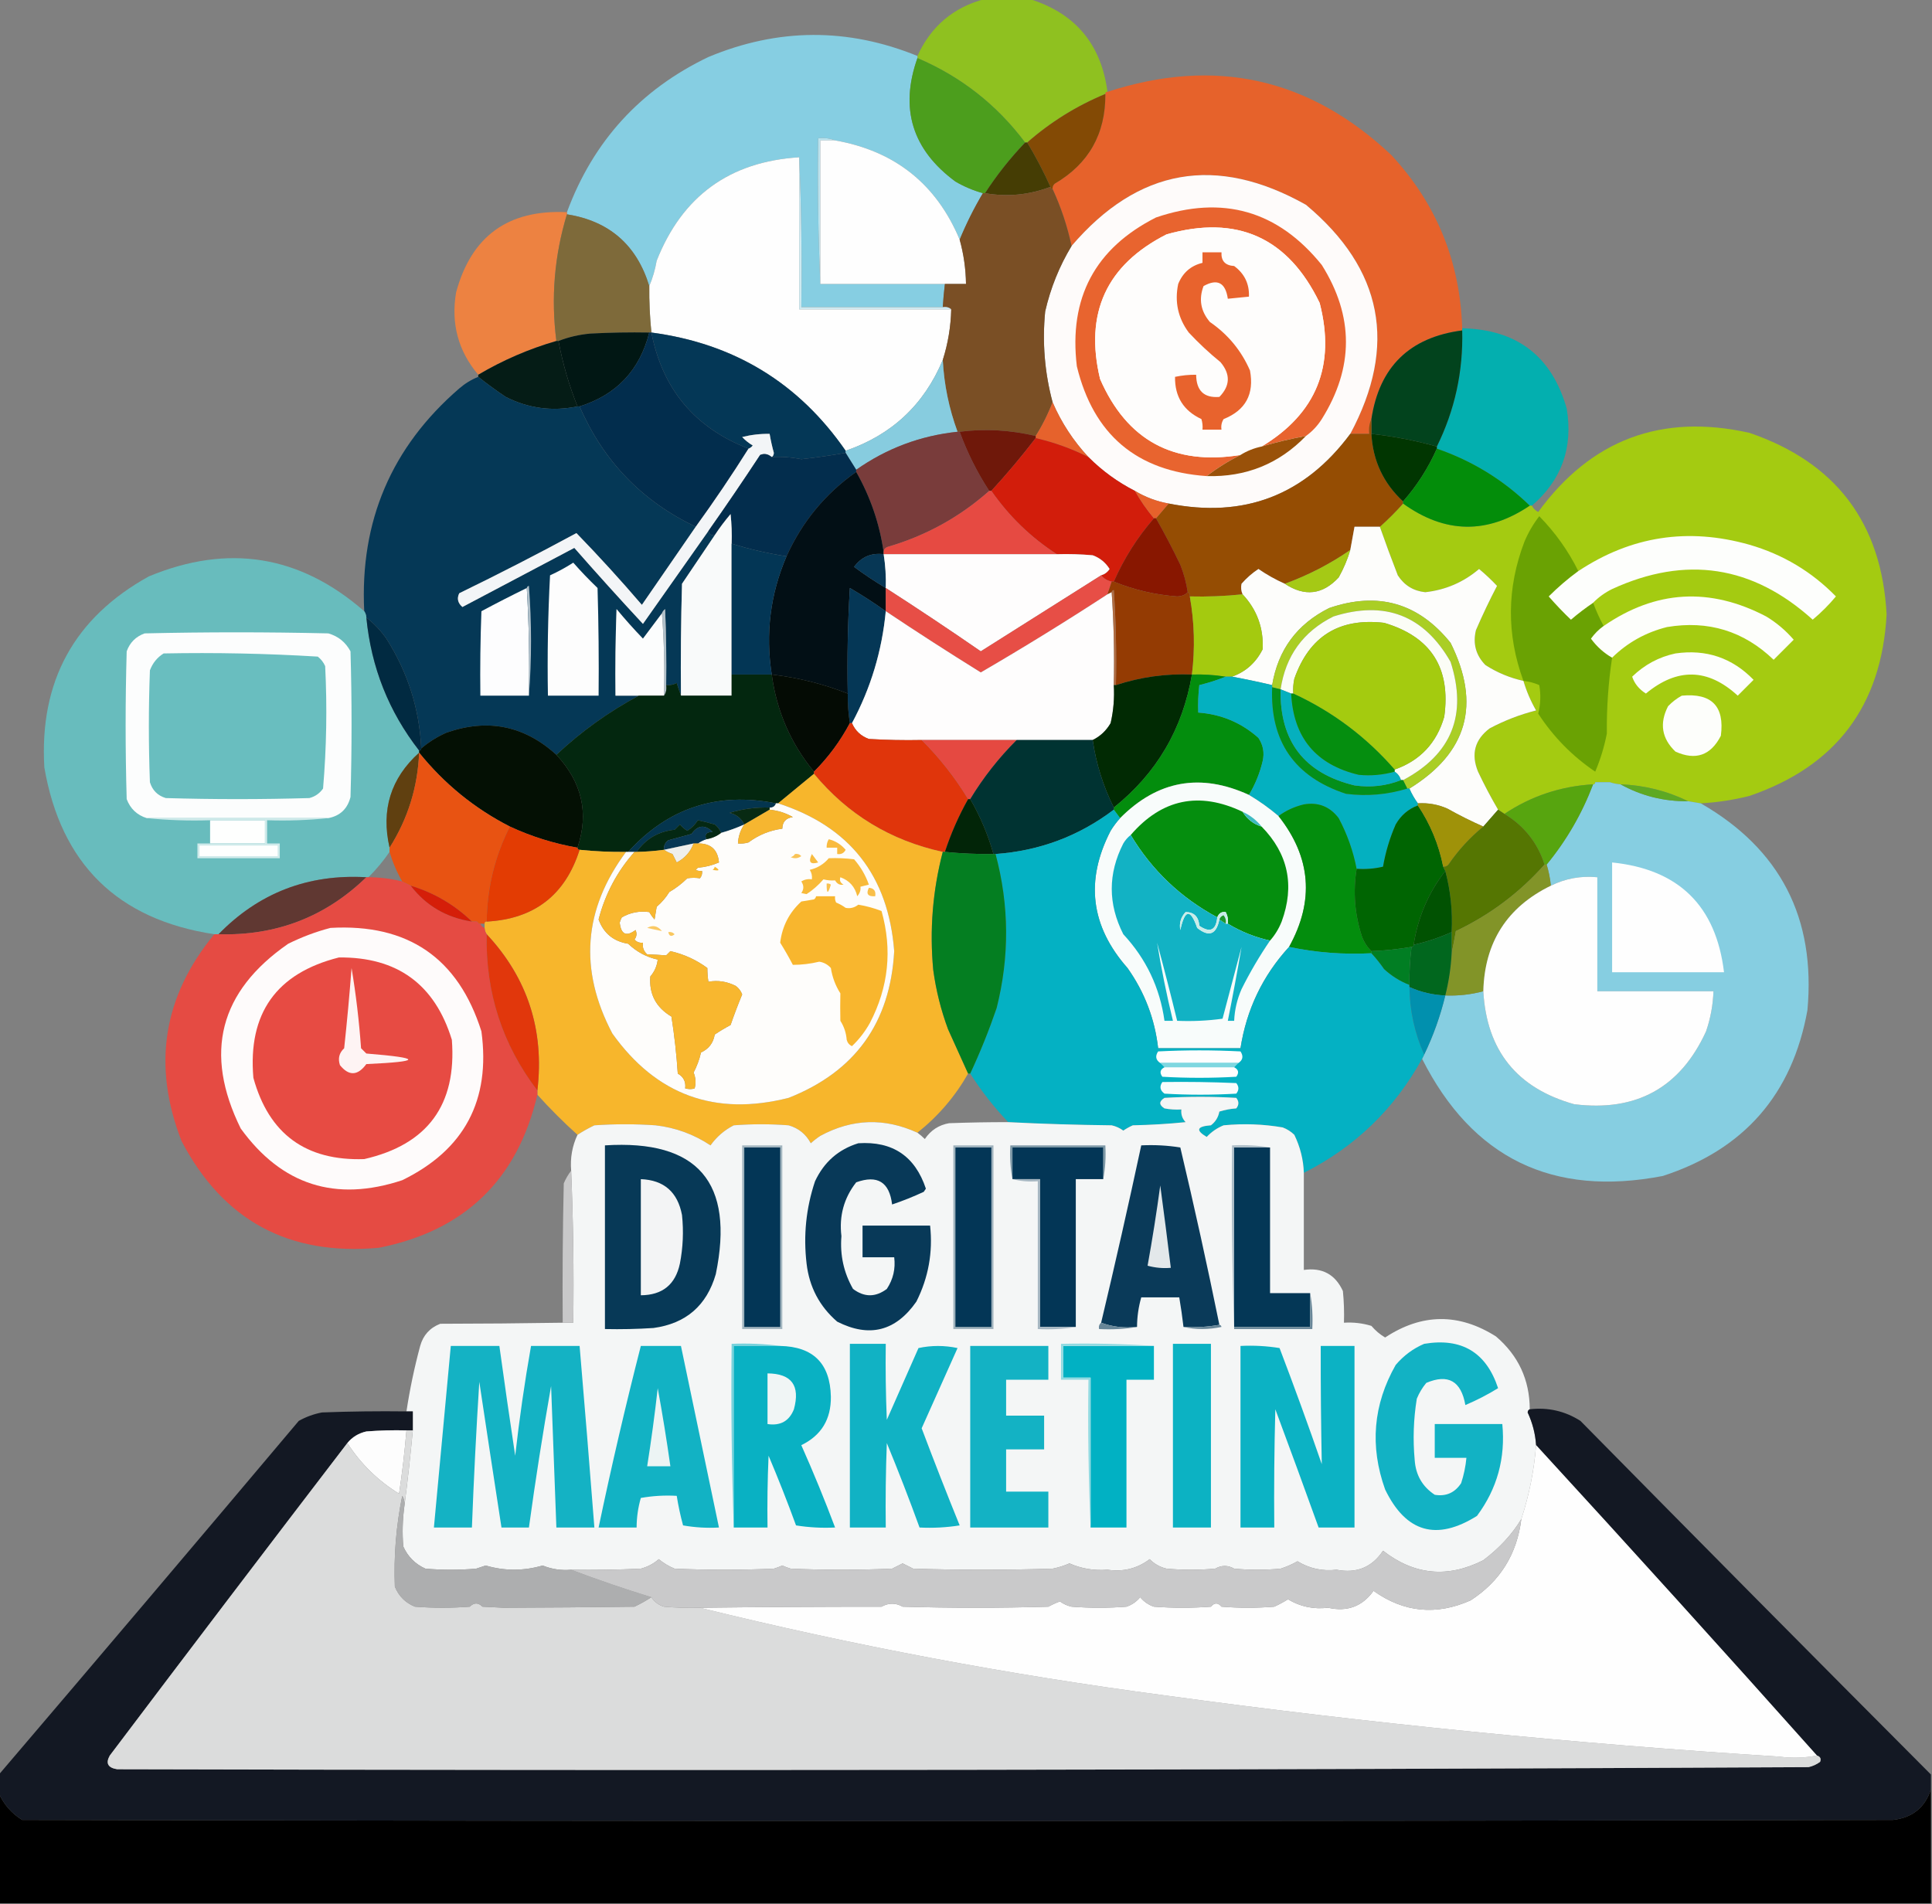 <?xml version="1.0" encoding="UTF-8"?>
<!DOCTYPE svg PUBLIC "-//W3C//DTD SVG 1.1//EN" "http://www.w3.org/Graphics/SVG/1.1/DTD/svg11.dtd">
<svg xmlns="http://www.w3.org/2000/svg" version="1.1" width="915px" height="902px" style="shape-rendering:geometricPrecision; text-rendering:geometricPrecision; image-rendering:optimizeQuality; fill-rule:evenodd; clip-rule:evenodd" xmlns:xlink="http://www.w3.org/1999/xlink">
<rect width="100%" height="100%" fill="#808080" stroke="none"/>
<g><path style="opacity:0.98" fill="#8fc21e" d="M 466.5,-0.5 C 473.5,-0.5 480.5,-0.5 487.5,-0.5C 509.201,6.207 521.534,20.874 524.5,43.5C 523.833,43.5 523.5,43.833 523.5,44.5C 509.86,50.155 497.527,57.822 486.5,67.5C 486.167,67.5 485.833,67.5 485.5,67.5C 472.112,49.63 455.112,36.297 434.5,27.5C 434.5,27.167 434.5,26.833 434.5,26.5C 440.92,12.409 451.587,3.409 466.5,-0.5 Z"/></g>
<g><path style="opacity:0.988" fill="#86cee2" d="M 434.5,26.5 C 434.5,26.833 434.5,27.167 434.5,27.5C 426.019,51.401 432.019,70.901 452.5,86C 456.624,88.397 460.957,90.231 465.5,91.5C 461.308,98.55 457.642,105.883 454.5,113.5C 443.478,87.16 423.811,71.493 395.5,66.5C 393.052,65.527 390.385,65.194 387.5,65.5C 387.169,88.673 387.502,111.673 388.5,134.5C 408.167,134.5 427.833,134.5 447.5,134.5C 447.058,138.154 446.724,141.821 446.5,145.5C 424.167,145.5 401.833,145.5 379.5,145.5C 379.831,121.661 379.498,97.994 378.5,74.5C 345.601,76.531 323.101,92.864 311,123.5C 310.261,127.75 309.094,131.75 307.5,135.5C 301.57,116.038 288.57,104.705 268.5,101.5C 268.5,101.167 268.5,100.833 268.5,100.5C 280.901,66.933 303.235,42.433 335.5,27C 368.484,13.235 401.484,13.069 434.5,26.5 Z"/></g>
<g><path style="opacity:1" fill="#4c9e1d" d="M 434.5,27.5 C 455.112,36.297 472.112,49.63 485.5,67.5C 478.381,74.944 472.048,82.944 466.5,91.5C 466.167,91.5 465.833,91.5 465.5,91.5C 460.957,90.231 456.624,88.397 452.5,86C 432.019,70.901 426.019,51.401 434.5,27.5 Z"/></g>
<g><path style="opacity:0.986" fill="#e7612a" d="M 692.5,155.5 C 692.5,155.833 692.5,156.167 692.5,156.5C 667.586,159.748 653.252,173.748 649.5,198.5C 648.532,200.607 648.198,202.941 648.5,205.5C 645.5,205.5 642.5,205.5 639.5,205.5C 661.935,163.603 654.935,127.437 618.5,97C 576.026,73.133 539.026,79.633 507.5,116.5C 505.495,107.153 502.495,98.153 498.5,89.5C 498.414,88.504 498.748,87.671 499.5,87C 515.638,77.568 523.638,63.402 523.5,44.5C 523.5,43.833 523.833,43.5 524.5,43.5C 575.391,26.909 620.225,36.909 659,73.5C 680.362,96.571 691.529,123.905 692.5,155.5 Z"/></g>
<g><path style="opacity:1" fill="#834a05" d="M 523.5,44.5 C 523.638,63.402 515.638,77.568 499.5,87C 498.748,87.671 498.414,88.504 498.5,89.5C 497.833,89.5 497.5,89.167 497.5,88.5C 494.236,81.251 490.57,74.251 486.5,67.5C 497.527,57.822 509.86,50.155 523.5,44.5 Z"/></g>
<g><path style="opacity:1" fill="#bbe4ef" d="M 395.5,66.5 C 393.167,66.5 390.833,66.5 388.5,66.5C 388.5,89.167 388.5,111.833 388.5,134.5C 387.502,111.673 387.169,88.673 387.5,65.5C 390.385,65.194 393.052,65.527 395.5,66.5 Z"/></g>
<g><path style="opacity:1" fill="#fefefe" d="M 395.5,66.5 C 423.811,71.493 443.478,87.16 454.5,113.5C 456.404,120.358 457.404,127.358 457.5,134.5C 454.167,134.5 450.833,134.5 447.5,134.5C 427.833,134.5 408.167,134.5 388.5,134.5C 388.5,111.833 388.5,89.167 388.5,66.5C 390.833,66.5 393.167,66.5 395.5,66.5 Z"/></g>
<g><path style="opacity:1" fill="#453d04" d="M 485.5,67.5 C 485.833,67.5 486.167,67.5 486.5,67.5C 490.57,74.251 494.236,81.251 497.5,88.5C 487.403,92.347 477.07,93.347 466.5,91.5C 472.048,82.944 478.381,74.944 485.5,67.5 Z"/></g>
<g><path style="opacity:1" fill="#fefefe" d="M 378.5,74.5 C 378.5,98.5 378.5,122.5 378.5,146.5C 402.5,146.5 426.5,146.5 450.5,146.5C 450.308,154.712 448.974,162.712 446.5,170.5C 437.622,191.711 422.288,206.044 400.5,213.5C 378.281,181.341 347.614,162.675 308.5,157.5C 307.752,150.191 307.418,142.858 307.5,135.5C 309.094,131.75 310.261,127.75 311,123.5C 323.101,92.864 345.601,76.531 378.5,74.5 Z"/></g>
<g><path style="opacity:1" fill="#fefbfa" d="M 639.5,205.5 C 617.89,234.596 589.223,245.596 553.5,238.5C 547.786,237.485 542.453,235.485 537.5,232.5C 529.345,228.352 522.012,223.019 515.5,216.5C 508.327,208.822 502.661,200.155 498.5,190.5C 494.736,176.425 493.569,162.092 495,147.5C 497.541,136.431 501.708,126.097 507.5,116.5C 539.026,79.633 576.026,73.133 618.5,97C 654.935,127.437 661.935,163.603 639.5,205.5 Z"/></g>
<g><path style="opacity:1" fill="#7a4f25" d="M 497.5,88.5 C 497.5,89.167 497.833,89.5 498.5,89.5C 502.495,98.153 505.495,107.153 507.5,116.5C 501.708,126.097 497.541,136.431 495,147.5C 493.569,162.092 494.736,176.425 498.5,190.5C 496.358,196.117 493.692,201.45 490.5,206.5C 478.469,203.642 466.469,202.976 454.5,204.5C 454.167,204.5 453.833,204.5 453.5,204.5C 449.45,193.536 447.117,182.203 446.5,170.5C 448.974,162.712 450.308,154.712 450.5,146.5C 449.432,145.566 448.099,145.232 446.5,145.5C 446.724,141.821 447.058,138.154 447.5,134.5C 450.833,134.5 454.167,134.5 457.5,134.5C 457.404,127.358 456.404,120.358 454.5,113.5C 457.642,105.883 461.308,98.55 465.5,91.5C 465.833,91.5 466.167,91.5 466.5,91.5C 477.07,93.347 487.403,92.347 497.5,88.5 Z"/></g>
<g><path style="opacity:1" fill="#e8642f" d="M 618.5,206.5 C 611.397,207.787 604.397,209.454 597.5,211.5C 623.48,195.846 632.647,173.179 625,143.5C 610.007,112.423 585.84,101.59 552.5,111C 524.031,125.445 513.531,148.278 521,179.5C 533.704,208.607 555.871,220.607 587.5,215.5C 581.83,218.333 576.497,221.666 571.5,225.5C 538.369,223.209 517.869,205.876 510,173.5C 506.103,141.12 518.603,117.62 547.5,103C 579.057,92.26 605.224,99.76 626,125.5C 641.25,149.791 641.25,174.124 626,198.5C 624,201.666 621.5,204.332 618.5,206.5 Z"/></g>
<g><path style="opacity:0.977" fill="#ef8240" d="M 268.5,100.5 C 268.5,100.833 268.5,101.167 268.5,101.5C 262.56,121.094 260.893,141.094 263.5,161.5C 250.451,165.29 238.118,170.623 226.5,177.5C 217.015,166.295 213.515,153.295 216,138.5C 223.217,111.8 240.717,99.133 268.5,100.5 Z"/></g>
<g><path style="opacity:1" fill="#7e6a3a" d="M 268.5,101.5 C 288.57,104.705 301.57,116.038 307.5,135.5C 307.418,142.858 307.752,150.191 308.5,157.5C 308.167,157.5 307.833,157.5 307.5,157.5C 298.161,157.334 288.827,157.5 279.5,158C 274.217,158.495 269.217,159.662 264.5,161.5C 264.167,161.5 263.833,161.5 263.5,161.5C 260.893,141.094 262.56,121.094 268.5,101.5 Z"/></g>
<g><path style="opacity:1" fill="#fefdfc" d="M 597.5,211.5 C 593.851,212.267 590.518,213.6 587.5,215.5C 555.871,220.607 533.704,208.607 521,179.5C 513.531,148.278 524.031,125.445 552.5,111C 585.84,101.59 610.007,112.423 625,143.5C 632.647,173.179 623.48,195.846 597.5,211.5 Z"/></g>
<g><path style="opacity:1" fill="#e8632d" d="M 569.5,119.5 C 572.5,119.5 575.5,119.5 578.5,119.5C 578.26,123.578 580.26,125.744 584.5,126C 589.395,129.623 591.728,134.456 591.5,140.5C 588.167,140.833 584.833,141.167 581.5,141.5C 580.392,133.85 576.558,131.85 570,135.5C 567.65,141.706 568.65,147.372 573,152.5C 581.566,158.392 587.899,166.059 592,175.5C 594.079,186.681 589.912,194.348 579.5,198.5C 578.548,200.045 578.215,201.712 578.5,203.5C 575.5,203.5 572.5,203.5 569.5,203.5C 569.66,201.801 569.494,200.134 569,198.5C 560.523,194.549 556.356,187.882 556.5,178.5C 559.786,177.793 563.119,177.46 566.5,177.5C 566.576,185.082 570.242,188.582 577.5,188C 582.657,182.714 582.824,177.214 578,171.5C 572.699,167.2 567.699,162.534 563,157.5C 557.901,150.627 556.235,142.96 558,134.5C 560.18,129.147 564.013,125.813 569.5,124.5C 569.5,122.833 569.5,121.167 569.5,119.5 Z"/></g>
<g><path style="opacity:1" fill="#cfeaf1" d="M 378.5,74.5 C 379.498,97.994 379.831,121.661 379.5,145.5C 401.833,145.5 424.167,145.5 446.5,145.5C 448.099,145.232 449.432,145.566 450.5,146.5C 426.5,146.5 402.5,146.5 378.5,146.5C 378.5,122.5 378.5,98.5 378.5,74.5 Z"/></g>
<g><path style="opacity:0.978" fill="#00b0b0" d="M 692.5,155.5 C 718.417,156.029 734.917,168.695 742,193.5C 745.086,212.084 739.586,227.418 725.5,239.5C 725.167,239.5 724.833,239.5 724.5,239.5C 711.912,227.272 697.245,218.272 680.5,212.5C 680.5,212.167 680.5,211.833 680.5,211.5C 689.011,194.265 693.011,175.931 692.5,156.5C 692.5,156.167 692.5,155.833 692.5,155.5 Z"/></g>
<g><path style="opacity:1" fill="#02431d" d="M 692.5,156.5 C 693.011,175.931 689.011,194.265 680.5,211.5C 670.327,208.664 659.993,206.664 649.5,205.5C 649.5,203.167 649.5,200.833 649.5,198.5C 653.252,173.748 667.586,159.748 692.5,156.5 Z"/></g>
<g><path style="opacity:1" fill="#011714" d="M 307.5,157.5 C 302.998,175.335 291.998,187.001 274.5,192.5C 274.167,192.5 273.833,192.5 273.5,192.5C 269.489,182.467 266.489,172.133 264.5,161.5C 269.217,159.662 274.217,158.495 279.5,158C 288.827,157.5 298.161,157.334 307.5,157.5 Z"/></g>
<g><path style="opacity:1" fill="#043756" d="M 308.5,157.5 C 347.614,162.675 378.281,181.341 400.5,213.5C 400.5,213.833 400.5,214.167 400.5,214.5C 393.543,215.718 386.543,216.718 379.5,217.5C 374.622,216.54 369.955,216.207 365.5,216.5C 366.124,216.083 366.457,215.416 366.5,214.5C 365.672,211.521 365.005,208.521 364.5,205.5C 360.103,205.425 355.77,205.925 351.5,207C 352.984,208.574 354.651,209.907 356.5,211C 355.956,211.717 355.289,212.217 354.5,212.5C 329.064,202.636 313.731,184.303 308.5,157.5 Z"/></g>
<g><path style="opacity:1" fill="#022d4d" d="M 307.5,157.5 C 307.833,157.5 308.167,157.5 308.5,157.5C 313.731,184.303 329.064,202.636 354.5,212.5C 346.584,225.089 338.25,237.422 329.5,249.5C 304.086,237.417 285.752,218.417 274.5,192.5C 291.998,187.001 302.998,175.335 307.5,157.5 Z"/></g>
<g><path style="opacity:1" fill="#051c16" d="M 263.5,161.5 C 263.833,161.5 264.167,161.5 264.5,161.5C 266.489,172.133 269.489,182.467 273.5,192.5C 261.599,194.95 250.265,193.45 239.5,188C 234.99,184.977 230.656,181.811 226.5,178.5C 226.5,178.167 226.5,177.833 226.5,177.5C 238.118,170.623 250.451,165.29 263.5,161.5 Z"/></g>
<g><path style="opacity:1" fill="#87ccdf" d="M 446.5,170.5 C 447.117,182.203 449.45,193.536 453.5,204.5C 435.916,206.36 419.916,212.36 405.5,222.5C 403.833,219.833 402.167,217.167 400.5,214.5C 400.5,214.167 400.5,213.833 400.5,213.5C 422.288,206.044 437.622,191.711 446.5,170.5 Z"/></g>
<g><path style="opacity:0.995" fill="#053856" d="M 226.5,178.5 C 230.656,181.811 234.99,184.977 239.5,188C 250.265,193.45 261.599,194.95 273.5,192.5C 273.833,192.5 274.167,192.5 274.5,192.5C 285.752,218.417 304.086,237.417 329.5,249.5C 321.01,261.804 312.51,274.138 304,286.5C 294.036,274.867 283.702,263.534 273,252.5C 254.735,262.383 236.235,271.883 217.5,281C 216.306,283.444 216.806,285.611 219,287.5C 236.667,278.167 254.333,268.833 272,259.5C 282.648,271.649 293.482,283.649 304.5,295.5C 314.858,280.815 325.192,266.149 335.5,251.5C 335.821,253.048 336.821,253.715 338.5,253.5C 333.343,261.138 328.177,268.805 323,276.5C 322.5,294.164 322.333,311.83 322.5,329.5C 321.835,327.631 321.169,325.631 320.5,323.5C 318.929,324.309 317.262,324.643 315.5,324.5C 315.667,312.495 315.5,300.495 315,288.5C 314.283,289.044 313.783,289.711 313.5,290.5C 310.524,294.482 307.524,298.482 304.5,302.5C 300.148,297.982 295.981,293.316 292,288.5C 291.5,302.163 291.333,315.829 291.5,329.5C 295.167,329.5 298.833,329.5 302.5,329.5C 288.303,337.105 275.303,346.438 263.5,357.5C 248.335,343.7 231.002,340.2 211.5,347C 207.083,348.933 203.083,351.433 199.5,354.5C 198.654,335.809 193.154,318.476 183,302.5C 180.332,298.666 177.165,295.333 173.5,292.5C 173.443,291.391 173.11,290.391 172.5,289.5C 170.386,246.909 185.386,211.742 217.5,184C 220.222,181.642 223.222,179.809 226.5,178.5 Z"/></g>
<g><path style="opacity:1" fill="#e6622c" d="M 498.5,190.5 C 502.661,200.155 508.327,208.822 515.5,216.5C 507.519,212.506 499.185,209.506 490.5,207.5C 490.5,207.167 490.5,206.833 490.5,206.5C 493.692,201.45 496.358,196.117 498.5,190.5 Z"/></g>
<g><path style="opacity:0.988" fill="#a4cb10" d="M 805.5,380.5 C 803.5,380.167 801.5,379.833 799.5,379.5C 789.483,374.613 778.816,371.946 767.5,371.5C 765.784,371.371 764.117,371.038 762.5,370.5C 759.767,367.195 757.433,367.195 755.5,370.5C 755.5,371.167 755.167,371.5 754.5,371.5C 739.14,372.398 725.14,377.065 712.5,385.5C 711.5,384.833 710.5,384.167 709.5,383.5C 706.089,377.68 702.922,371.68 700,365.5C 696.605,357.181 698.438,350.348 705.5,345C 712.497,341.279 719.83,338.446 727.5,336.5C 724.931,332.033 722.931,327.367 721.5,322.5C 715.055,321.074 709.055,318.574 703.5,315C 698.979,310.377 697.479,304.877 699,298.5C 702.152,291.204 705.486,284.204 709,277.5C 706.318,274.65 703.484,271.984 700.5,269.5C 693.138,275.763 684.638,279.43 675,280.5C 669.404,279.908 665.071,277.241 662,272.5C 658.997,264.769 656.164,257.102 653.5,249.5C 657.395,246.027 661.061,242.36 664.5,238.5C 684.325,252.786 704.325,253.119 724.5,239.5C 724.833,239.5 725.167,239.5 725.5,239.5C 726.145,240.812 727.145,241.812 728.5,242.5C 753.511,208.214 786.844,195.714 828.5,205C 869.514,219.017 891.18,247.684 893.5,291C 891.15,334.341 869.483,363.008 828.5,377C 820.941,378.903 813.275,380.07 805.5,380.5 Z M 762.5,370.5 C 760.167,370.5 757.833,370.5 755.5,370.5C 757.433,367.195 759.767,367.195 762.5,370.5 Z"/></g>
<g><path style="opacity:1" fill="#793c3b" d="M 453.5,204.5 C 453.833,204.5 454.167,204.5 454.5,204.5C 458.122,214.411 462.789,223.745 468.5,232.5C 454.579,244.88 438.579,253.714 420.5,259C 419.244,259.417 418.577,260.25 418.5,261.5C 416.571,248.046 412.237,235.379 405.5,223.5C 405.5,223.167 405.5,222.833 405.5,222.5C 419.916,212.36 435.916,206.36 453.5,204.5 Z"/></g>
<g><path style="opacity:1" fill="#6f180a" d="M 490.5,206.5 C 490.5,206.833 490.5,207.167 490.5,207.5C 483.906,216.101 476.906,224.435 469.5,232.5C 469.167,232.5 468.833,232.5 468.5,232.5C 462.789,223.745 458.122,214.411 454.5,204.5C 466.469,202.976 478.469,203.642 490.5,206.5 Z"/></g>
<g><path style="opacity:1" fill="#f3f5f7" d="M 365.5,216.5 C 363.742,215.001 361.909,214.668 360,215.5C 352.003,227.655 343.837,239.655 335.5,251.5C 325.192,266.149 314.858,280.815 304.5,295.5C 293.482,283.649 282.648,271.649 272,259.5C 254.333,268.833 236.667,278.167 219,287.5C 216.806,285.611 216.306,283.444 217.5,281C 236.235,271.883 254.735,262.383 273,252.5C 283.702,263.534 294.036,274.867 304,286.5C 312.51,274.138 321.01,261.804 329.5,249.5C 338.25,237.422 346.584,225.089 354.5,212.5C 355.289,212.217 355.956,211.717 356.5,211C 354.651,209.907 352.984,208.574 351.5,207C 355.77,205.925 360.103,205.425 364.5,205.5C 365.005,208.521 365.672,211.521 366.5,214.5C 366.457,215.416 366.124,216.083 365.5,216.5 Z"/></g>
<g><path style="opacity:1" fill="#954d03" d="M 649.5,198.5 C 649.5,200.833 649.5,203.167 649.5,205.5C 650.208,218.246 655.208,228.913 664.5,237.5C 664.5,237.833 664.5,238.167 664.5,238.5C 661.061,242.36 657.395,246.027 653.5,249.5C 649.5,249.5 645.5,249.5 641.5,249.5C 640.833,253.167 640.167,256.833 639.5,260.5C 629.888,267.14 619.555,272.473 608.5,276.5C 604.129,274.564 599.963,272.231 596,269.5C 593.049,271.447 590.382,273.781 588,276.5C 587.616,278.197 587.782,279.863 588.5,281.5C 580.2,282.371 571.867,282.705 563.5,282.5C 563.672,281.508 563.338,280.842 562.5,280.5C 561.851,276.049 560.684,271.716 559,267.5C 555.411,259.987 551.578,252.654 547.5,245.5C 549.5,243.167 551.5,240.833 553.5,238.5C 589.223,245.596 617.89,234.596 639.5,205.5C 642.5,205.5 645.5,205.5 648.5,205.5C 648.198,202.941 648.532,200.607 649.5,198.5 Z"/></g>
<g><path style="opacity:1" fill="#013601" d="M 649.5,205.5 C 659.993,206.664 670.327,208.664 680.5,211.5C 680.5,211.833 680.5,212.167 680.5,212.5C 676.4,221.718 671.067,230.051 664.5,237.5C 655.208,228.913 650.208,218.246 649.5,205.5 Z"/></g>
<g><path style="opacity:1" fill="#d21d0b" d="M 490.5,207.5 C 499.185,209.506 507.519,212.506 515.5,216.5C 522.012,223.019 529.345,228.352 537.5,232.5C 540.085,237.091 543.085,241.424 546.5,245.5C 538.657,254.514 532.323,264.514 527.5,275.5C 527.167,275.5 526.833,275.5 526.5,275.5C 524.435,275.047 522.768,274.047 521.5,272.5C 523.2,271.984 524.533,270.984 525.5,269.5C 523.583,266.417 520.916,264.25 517.5,263C 511.843,262.501 506.176,262.334 500.5,262.5C 488.237,254.571 477.904,244.571 469.5,232.5C 476.906,224.435 483.906,216.101 490.5,207.5 Z"/></g>
<g><path style="opacity:1" fill="#995109" d="M 618.5,206.5 C 605.752,219.697 590.085,226.03 571.5,225.5C 576.497,221.666 581.83,218.333 587.5,215.5C 590.518,213.6 593.851,212.267 597.5,211.5C 604.397,209.454 611.397,207.787 618.5,206.5 Z"/></g>
<g><path style="opacity:1" fill="#038d0a" d="M 680.5,212.5 C 697.245,218.272 711.912,227.272 724.5,239.5C 704.325,253.119 684.325,252.786 664.5,238.5C 664.5,238.167 664.5,237.833 664.5,237.5C 671.067,230.051 676.4,221.718 680.5,212.5 Z"/></g>
<g><path style="opacity:1" fill="#032d4d" d="M 365.5,216.5 C 369.955,216.207 374.622,216.54 379.5,217.5C 386.543,216.718 393.543,215.718 400.5,214.5C 402.167,217.167 403.833,219.833 405.5,222.5C 405.5,222.833 405.5,223.167 405.5,223.5C 390.875,233.797 379.875,247.13 372.5,263.5C 363.681,262.136 355.014,260.136 346.5,257.5C 346.666,252.821 346.499,248.155 346,243.5C 343.252,246.734 340.752,250.068 338.5,253.5C 336.821,253.715 335.821,253.048 335.5,251.5C 343.837,239.655 352.003,227.655 360,215.5C 361.909,214.668 363.742,215.001 365.5,216.5 Z"/></g>
<g><path style="opacity:1" fill="#020f15" d="M 405.5,223.5 C 412.237,235.379 416.571,248.046 418.5,261.5C 418.5,261.833 418.5,262.167 418.5,262.5C 412.62,261.776 407.953,263.776 404.5,268.5C 409.32,272.078 414.32,275.412 419.5,278.5C 419.5,282.167 419.5,285.833 419.5,289.5C 414.032,285.595 408.365,281.928 402.5,278.5C 401.501,295.153 401.167,311.82 401.5,328.5C 389.907,323.935 377.907,320.935 365.5,319.5C 362.47,300.104 364.804,281.437 372.5,263.5C 379.875,247.13 390.875,233.797 405.5,223.5 Z"/></g>
<g><path style="opacity:1" fill="#e64a42" d="M 468.5,232.5 C 468.833,232.5 469.167,232.5 469.5,232.5C 477.904,244.571 488.237,254.571 500.5,262.5C 473.167,262.5 445.833,262.5 418.5,262.5C 418.5,262.167 418.5,261.833 418.5,261.5C 418.577,260.25 419.244,259.417 420.5,259C 438.579,253.714 454.579,244.88 468.5,232.5 Z"/></g>
<g><path style="opacity:1" fill="#e6612b" d="M 537.5,232.5 C 542.453,235.485 547.786,237.485 553.5,238.5C 551.5,240.833 549.5,243.167 547.5,245.5C 547.167,245.5 546.833,245.5 546.5,245.5C 543.085,241.424 540.085,237.091 537.5,232.5 Z"/></g>
<g><path style="opacity:1" fill="#6aa203" d="M 747.5,270.5 C 742.533,274.132 737.867,278.132 733.5,282.5C 736.818,286.318 740.318,289.985 744,293.5C 747.376,290.617 750.876,287.951 754.5,285.5C 755.95,289.391 757.617,293.057 759.5,296.5C 757.215,298.118 755.215,300.118 753.5,302.5C 756.251,306.257 759.585,309.257 763.5,311.5C 761.717,323.254 760.883,335.254 761,347.5C 759.775,353.743 757.942,359.743 755.5,365.5C 744.645,358.145 735.645,348.978 728.5,338C 729.632,333.587 729.799,329.087 729,324.5C 726.618,323.446 724.118,322.779 721.5,322.5C 713.428,300.474 713.595,278.474 722,256.5C 723.829,252.172 726.162,248.172 729,244.5C 736.576,252.23 742.743,260.897 747.5,270.5 Z"/></g>
<g><path style="opacity:1" fill="#f9fafa" d="M 346.5,257.5 C 346.5,278.167 346.5,298.833 346.5,319.5C 346.5,322.833 346.5,326.167 346.5,329.5C 338.5,329.5 330.5,329.5 322.5,329.5C 322.333,311.83 322.5,294.164 323,276.5C 328.177,268.805 333.343,261.138 338.5,253.5C 340.752,250.068 343.252,246.734 346,243.5C 346.499,248.155 346.666,252.821 346.5,257.5 Z"/></g>
<g><path style="opacity:1" fill="#881700" d="M 546.5,245.5 C 546.833,245.5 547.167,245.5 547.5,245.5C 551.578,252.654 555.411,259.987 559,267.5C 560.684,271.716 561.851,276.049 562.5,280.5C 561.306,281.777 559.64,282.444 557.5,282.5C 547.092,281.731 537.092,279.397 527.5,275.5C 532.323,264.514 538.657,254.514 546.5,245.5 Z"/></g>
<g><path style="opacity:1" fill="#fdfdfb" d="M 653.5,249.5 C 656.164,257.102 658.997,264.769 662,272.5C 665.071,277.241 669.404,279.908 675,280.5C 684.638,279.43 693.138,275.763 700.5,269.5C 703.484,271.984 706.318,274.65 709,277.5C 705.486,284.204 702.152,291.204 699,298.5C 697.479,304.877 698.979,310.377 703.5,315C 709.055,318.574 715.055,321.074 721.5,322.5C 722.931,327.367 724.931,332.033 727.5,336.5C 719.83,338.446 712.497,341.279 705.5,345C 698.438,350.348 696.605,357.181 700,365.5C 702.922,371.68 706.089,377.68 709.5,383.5C 707.167,386.167 704.833,388.833 702.5,391.5C 696.771,388.974 691.104,386.141 685.5,383C 681.037,381.025 676.371,380.192 671.5,380.5C 669.902,378.302 668.569,375.969 667.5,373.5C 694.974,356.563 701.474,333.563 687,304.5C 671.781,285.568 652.615,280.068 629.5,288C 614.289,295.595 605.289,307.762 602.5,324.5C 596.176,323.001 589.843,321.668 583.5,320.5C 590.004,318.169 594.838,313.836 598,307.5C 598.476,297.461 595.309,288.794 588.5,281.5C 587.782,279.863 587.616,278.197 588,276.5C 590.382,273.781 593.049,271.447 596,269.5C 599.963,272.231 604.129,274.564 608.5,276.5C 617.885,282.698 626.385,281.698 634,273.5C 636.327,269.347 638.16,265.013 639.5,260.5C 640.167,256.833 640.833,253.167 641.5,249.5C 645.5,249.5 649.5,249.5 653.5,249.5 Z"/></g>
<g><path style="opacity:1" fill="#fdfefc" d="M 754.5,285.5 C 750.876,287.951 747.376,290.617 744,293.5C 740.318,289.985 736.818,286.318 733.5,282.5C 737.867,278.132 742.533,274.132 747.5,270.5C 772.464,253.941 799.464,249.774 828.5,258C 844.391,262.605 858.057,270.772 869.5,282.5C 866.167,286.5 862.5,290.167 858.5,293.5C 830.075,267.82 798.408,262.987 763.5,279C 760.079,280.699 757.079,282.865 754.5,285.5 Z"/></g>
<g><path style="opacity:1" fill="#033655" d="M 346.5,257.5 C 355.014,260.136 363.681,262.136 372.5,263.5C 364.804,281.437 362.47,300.104 365.5,319.5C 359.167,319.5 352.833,319.5 346.5,319.5C 346.5,298.833 346.5,278.167 346.5,257.5 Z"/></g>
<g><path style="opacity:1" fill="#073755" d="M 418.5,262.5 C 419.342,267.787 419.676,273.12 419.5,278.5C 414.32,275.412 409.32,272.078 404.5,268.5C 407.953,263.776 412.62,261.776 418.5,262.5 Z"/></g>
<g><path style="opacity:1" fill="#fefdfd" d="M 418.5,262.5 C 445.833,262.5 473.167,262.5 500.5,262.5C 506.176,262.334 511.843,262.501 517.5,263C 520.916,264.25 523.583,266.417 525.5,269.5C 524.533,270.984 523.2,271.984 521.5,272.5C 502.518,284.473 483.518,296.473 464.5,308.5C 449.643,298.242 434.643,288.242 419.5,278.5C 419.676,273.12 419.342,267.787 418.5,262.5 Z"/></g>
<g><path style="opacity:1" fill="#a5c915" d="M 639.5,260.5 C 638.16,265.013 636.327,269.347 634,273.5C 626.385,281.698 617.885,282.698 608.5,276.5C 619.555,272.473 629.888,267.14 639.5,260.5 Z"/></g>
<g><path style="opacity:0.983" fill="#68bdbe" d="M 172.5,289.5 C 173.11,290.391 173.443,291.391 173.5,292.5C 175.789,316.059 184.122,337.059 198.5,355.5C 198.5,355.833 198.5,356.167 198.5,356.5C 185.051,368.597 180.384,383.597 184.5,401.5C 184.5,402.167 184.5,402.833 184.5,403.5C 181.573,407.767 178.24,411.767 174.5,415.5C 174.167,415.5 173.833,415.5 173.5,415.5C 145.91,413.912 122.576,422.912 103.5,442.5C 102.833,442.5 102.167,442.5 101.5,442.5C 55.71,435.544 28.877,409.21 21,363.5C 18.612,322.761 35.112,292.595 70.5,273C 108.061,257.427 142.061,262.927 172.5,289.5 Z"/></g>
<g><path style="opacity:1" fill="#fdfdfd" d="M 271.5,266.5 C 275.102,270.605 278.935,274.605 283,278.5C 283.5,295.497 283.667,312.497 283.5,329.5C 275.5,329.5 267.5,329.5 259.5,329.5C 259.167,310.488 259.5,291.488 260.5,272.5C 264.389,270.726 268.055,268.726 271.5,266.5 Z"/></g>
<g><path style="opacity:1" fill="#e74e46" d="M 521.5,272.5 C 522.768,274.047 524.435,275.047 526.5,275.5C 525.833,277.5 525.167,279.5 524.5,281.5C 504.825,294.339 484.825,306.672 464.5,318.5C 449.34,309.086 434.34,299.42 419.5,289.5C 419.5,285.833 419.5,282.167 419.5,278.5C 434.643,288.242 449.643,298.242 464.5,308.5C 483.518,296.473 502.518,284.473 521.5,272.5 Z"/></g>
<g><path style="opacity:1" fill="#943b03" d="M 526.5,275.5 C 526.833,275.5 527.167,275.5 527.5,275.5C 537.092,279.397 547.092,281.731 557.5,282.5C 559.64,282.444 561.306,281.777 562.5,280.5C 563.338,280.842 563.672,281.508 563.5,282.5C 565.692,294.777 566.025,307.11 564.5,319.5C 552.18,318.998 540.18,320.665 528.5,324.5C 528.833,309.485 528.499,294.485 527.5,279.5C 526.893,279.624 526.56,279.957 526.5,280.5C 525.833,280.833 525.167,281.167 524.5,281.5C 525.167,279.5 525.833,277.5 526.5,275.5 Z"/></g>
<g><path style="opacity:1" fill="#fdfdfe" d="M 249.5,278.5 C 250.497,295.325 250.83,312.325 250.5,329.5C 242.833,329.5 235.167,329.5 227.5,329.5C 227.333,316.163 227.5,302.829 228,289.5C 235.115,285.693 242.282,282.026 249.5,278.5 Z"/></g>
<g><path style="opacity:1" fill="#afbfc9" d="M 249.5,278.5 C 249.56,277.957 249.893,277.624 250.5,277.5C 251.827,294.995 251.827,312.329 250.5,329.5C 250.83,312.325 250.497,295.325 249.5,278.5 Z"/></g>
<g><path style="opacity:1" fill="#053756" d="M 419.5,289.5 C 417.723,308.283 412.39,325.95 403.5,342.5C 403.167,342.5 402.833,342.5 402.5,342.5C 401.771,337.87 401.437,333.203 401.5,328.5C 401.167,311.82 401.501,295.153 402.5,278.5C 408.365,281.928 414.032,285.595 419.5,289.5 Z"/></g>
<g><path style="opacity:1" fill="#fefdfd" d="M 526.5,280.5 C 527.496,294.99 527.829,309.657 527.5,324.5C 527.861,330.593 527.361,336.593 526,342.5C 523.926,346.077 521.093,348.744 517.5,350.5C 505.5,350.5 493.5,350.5 481.5,350.5C 466.5,350.5 451.5,350.5 436.5,350.5C 428.16,350.666 419.827,350.5 411.5,350C 407.721,348.623 405.054,346.123 403.5,342.5C 412.39,325.95 417.723,308.283 419.5,289.5C 434.34,299.42 449.34,309.086 464.5,318.5C 484.825,306.672 504.825,294.339 524.5,281.5C 525.167,281.167 525.833,280.833 526.5,280.5 Z"/></g>
<g><path style="opacity:1" fill="#b06c42" d="M 526.5,280.5 C 526.56,279.957 526.893,279.624 527.5,279.5C 528.499,294.485 528.833,309.485 528.5,324.5C 528.167,324.5 527.833,324.5 527.5,324.5C 527.829,309.657 527.496,294.99 526.5,280.5 Z"/></g>
<g><path style="opacity:1" fill="#a4ca0f" d="M 588.5,281.5 C 595.309,288.794 598.476,297.461 598,307.5C 594.838,313.836 590.004,318.169 583.5,320.5C 582.5,320.5 581.5,320.5 580.5,320.5C 575.213,319.658 569.88,319.324 564.5,319.5C 566.025,307.11 565.692,294.777 563.5,282.5C 571.867,282.705 580.2,282.371 588.5,281.5 Z"/></g>
<g><path style="opacity:1" fill="#fdfefb" d="M 763.5,311.5 C 759.585,309.257 756.251,306.257 753.5,302.5C 755.215,300.118 757.215,298.118 759.5,296.5C 784.122,279.509 809.789,278.009 836.5,292C 841.39,294.954 845.723,298.621 849.5,303C 846.333,306.167 843.167,309.333 840,312.5C 825.852,298.897 809.019,293.73 789.5,297C 779.423,299.533 770.757,304.366 763.5,311.5 Z"/></g>
<g><path style="opacity:1" fill="#aace25" d="M 667.5,373.5 C 667.167,373.5 666.833,373.5 666.5,373.5C 665.833,372.167 665.167,370.833 664.5,369.5C 687.537,357.244 695.037,338.578 687,313.5C 674.402,291.462 655.902,284.295 631.5,292C 617.195,299.143 608.862,310.643 606.5,326.5C 605.167,326.167 603.833,325.833 602.5,325.5C 602.5,325.167 602.5,324.833 602.5,324.5C 605.289,307.762 614.289,295.595 629.5,288C 652.615,280.068 671.781,285.568 687,304.5C 701.474,333.563 694.974,356.563 667.5,373.5 Z"/></g>
<g><path style="opacity:1" fill="#fcfdfd" d="M 313.5,290.5 C 314.495,303.323 314.829,316.323 314.5,329.5C 310.5,329.5 306.5,329.5 302.5,329.5C 298.833,329.5 295.167,329.5 291.5,329.5C 291.333,315.829 291.5,302.163 292,288.5C 295.981,293.316 300.148,297.982 304.5,302.5C 307.524,298.482 310.524,294.482 313.5,290.5 Z"/></g>
<g><path style="opacity:1" fill="#b1c0c9" d="M 315.5,324.5 C 315.784,326.415 315.451,328.081 314.5,329.5C 314.829,316.323 314.495,303.323 313.5,290.5C 313.783,289.711 314.283,289.044 315,288.5C 315.5,300.495 315.667,312.495 315.5,324.5 Z"/></g>
<g><path style="opacity:1" fill="#fbfdf6" d="M 664.5,369.5 C 664.167,369.5 663.833,369.5 663.5,369.5C 662.974,367.77 661.974,366.436 660.5,365.5C 660.5,365.167 660.5,364.833 660.5,364.5C 672.574,360.256 680.408,351.923 684,339.5C 687.201,316.379 677.701,301.546 655.5,295C 634.217,292.552 620.051,301.386 613,321.5C 612.503,323.81 612.337,326.143 612.5,328.5C 612.167,328.5 611.833,328.5 611.5,328.5C 609.833,327.833 608.167,327.167 606.5,326.5C 608.862,310.643 617.195,299.143 631.5,292C 655.902,284.295 674.402,291.462 687,313.5C 695.037,338.578 687.537,357.244 664.5,369.5 Z"/></g>
<g><path style="opacity:1" fill="#012a41" d="M 173.5,292.5 C 177.165,295.333 180.332,298.666 183,302.5C 193.154,318.476 198.654,335.809 199.5,354.5C 199.5,355.167 199.167,355.5 198.5,355.5C 184.122,337.059 175.789,316.059 173.5,292.5 Z"/></g>
<g><path style="opacity:1" fill="#a4cb0f" d="M 660.5,364.5 C 647.048,349.04 631.048,337.04 612.5,328.5C 612.337,326.143 612.503,323.81 613,321.5C 620.051,301.386 634.217,292.552 655.5,295C 677.701,301.546 687.201,316.379 684,339.5C 680.408,351.923 672.574,360.256 660.5,364.5 Z"/></g>
<g><path style="opacity:1" fill="#fcfdfd" d="M 155.5,387.5 C 126.833,387.5 98.167,387.5 69.5,387.5C 64.885,386.052 61.718,383.052 60,378.5C 59.333,355.167 59.333,331.833 60,308.5C 61.5,304.333 64.333,301.5 68.5,300C 97.5,299.333 126.5,299.333 155.5,300C 160.185,301.35 163.685,304.183 166,308.5C 166.667,331.5 166.667,354.5 166,377.5C 164.583,383.085 161.083,386.419 155.5,387.5 Z"/></g>
<g><path style="opacity:1" fill="#69bebf" d="M 77.5,309.5 C 101.899,309.029 126.232,309.529 150.5,311C 152.049,312.214 153.215,313.714 154,315.5C 154.975,334.923 154.641,354.257 153,373.5C 151.363,375.81 149.196,377.31 146.5,378C 123.833,378.667 101.167,378.667 78.5,378C 74.667,376.833 72.167,374.333 71,370.5C 70.333,352.833 70.333,335.167 71,317.5C 72.305,314.039 74.471,311.372 77.5,309.5 Z"/></g>
<g><path style="opacity:1" fill="#fdfefc" d="M 793.5,309.5 C 808.052,307.406 820.385,311.572 830.5,322C 828,324.5 825.5,327 823,329.5C 808.872,316.508 794.372,316.175 779.5,328.5C 776.257,326.452 774.09,323.785 773,320.5C 778.855,314.825 785.689,311.158 793.5,309.5 Z"/></g>
<g><path style="opacity:1" fill="#03270f" d="M 346.5,319.5 C 352.833,319.5 359.167,319.5 365.5,319.5C 367.842,336.838 374.509,352.171 385.5,365.5C 385.5,365.833 385.5,366.167 385.5,366.5C 379.833,371.167 374.167,375.833 368.5,380.5C 368.167,380.5 367.833,380.5 367.5,380.5C 339.721,374.982 316.388,382.649 297.5,403.5C 297.167,403.5 296.833,403.5 296.5,403.5C 289.142,403.582 281.809,403.248 274.5,402.5C 273.833,402.5 273.5,402.167 273.5,401.5C 278.985,385.173 275.652,370.506 263.5,357.5C 275.303,346.438 288.303,337.105 302.5,329.5C 306.5,329.5 310.5,329.5 314.5,329.5C 315.451,328.081 315.784,326.415 315.5,324.5C 317.262,324.643 318.929,324.309 320.5,323.5C 321.169,325.631 321.835,327.631 322.5,329.5C 330.5,329.5 338.5,329.5 346.5,329.5C 346.5,326.167 346.5,322.833 346.5,319.5 Z"/></g>
<g><path style="opacity:1" fill="#012a03" d="M 564.5,319.5 C 560.113,345.289 547.78,366.289 527.5,382.5C 522.45,372.392 519.117,361.726 517.5,350.5C 521.093,348.744 523.926,346.077 526,342.5C 527.361,336.593 527.861,330.593 527.5,324.5C 527.833,324.5 528.167,324.5 528.5,324.5C 540.18,320.665 552.18,318.998 564.5,319.5 Z"/></g>
<g><path style="opacity:1" fill="#038d0d" d="M 564.5,319.5 C 569.88,319.324 575.213,319.658 580.5,320.5C 576.507,322.108 572.341,323.441 568,324.5C 567.501,328.821 567.334,333.154 567.5,337.5C 578.413,338.3 587.913,342.3 596,349.5C 598.245,352.881 598.912,356.548 598,360.5C 596.653,366.189 594.487,371.523 591.5,376.5C 568.552,365.99 548.219,369.657 530.5,387.5C 529.5,386.167 528.5,384.833 527.5,383.5C 527.5,383.167 527.5,382.833 527.5,382.5C 547.78,366.289 560.113,345.289 564.5,319.5 Z"/></g>
<g><path style="opacity:1" fill="#040b04" d="M 365.5,319.5 C 377.907,320.935 389.907,323.935 401.5,328.5C 401.437,333.203 401.771,337.87 402.5,342.5C 397.983,351.017 392.317,358.683 385.5,365.5C 374.509,352.171 367.842,336.838 365.5,319.5 Z"/></g>
<g><path style="opacity:1" fill="#04b0c0" d="M 580.5,320.5 C 581.5,320.5 582.5,320.5 583.5,320.5C 589.843,321.668 596.176,323.001 602.5,324.5C 602.5,324.833 602.5,325.167 602.5,325.5C 601.418,351.17 613.085,368.004 637.5,376C 647.401,377.237 657.068,376.404 666.5,373.5C 666.833,373.5 667.167,373.5 667.5,373.5C 668.569,375.969 669.902,378.302 671.5,380.5C 671.5,380.833 671.5,381.167 671.5,381.5C 666.991,383.165 663.491,386.165 661,390.5C 658.193,396.921 656.193,403.588 655,410.5C 650.934,411.464 646.767,411.797 642.5,411.5C 640.91,403.183 638.076,395.183 634,387.5C 629.807,381.992 624.307,379.825 617.5,381C 613.061,382.056 609.061,383.889 605.5,386.5C 601.112,382.779 596.445,379.445 591.5,376.5C 594.487,371.523 596.653,366.189 598,360.5C 598.912,356.548 598.245,352.881 596,349.5C 587.913,342.3 578.413,338.3 567.5,337.5C 567.334,333.154 567.501,328.821 568,324.5C 572.341,323.441 576.507,322.108 580.5,320.5 Z"/></g>
<g><path style="opacity:1" fill="#048f1a" d="M 602.5,325.5 C 603.833,325.833 605.167,326.167 606.5,326.5C 606.028,351.074 617.695,366.241 641.5,372C 649.188,373.099 656.521,372.266 663.5,369.5C 663.833,369.5 664.167,369.5 664.5,369.5C 665.167,370.833 665.833,372.167 666.5,373.5C 657.068,376.404 647.401,377.237 637.5,376C 613.085,368.004 601.418,351.17 602.5,325.5 Z"/></g>
<g><path style="opacity:1" fill="#05b0be" d="M 606.5,326.5 C 608.167,327.167 609.833,327.833 611.5,328.5C 612.532,349.363 623.198,362.197 643.5,367C 649.258,367.564 654.925,367.064 660.5,365.5C 661.974,366.436 662.974,367.77 663.5,369.5C 656.521,372.266 649.188,373.099 641.5,372C 617.695,366.241 606.028,351.074 606.5,326.5 Z"/></g>
<g><path style="opacity:1" fill="#058e0f" d="M 611.5,328.5 C 611.833,328.5 612.167,328.5 612.5,328.5C 631.048,337.04 647.048,349.04 660.5,364.5C 660.5,364.833 660.5,365.167 660.5,365.5C 654.925,367.064 649.258,367.564 643.5,367C 623.198,362.197 612.532,349.363 611.5,328.5 Z"/></g>
<g><path style="opacity:1" fill="#fdfefb" d="M 796.5,329.5 C 810.674,328.173 816.841,334.506 815,348.5C 810.236,357.818 803.069,360.318 793.5,356C 786.991,349.788 785.825,342.621 790,334.5C 791.965,332.45 794.132,330.783 796.5,329.5 Z"/></g>
<g><path style="opacity:1" fill="#041004" d="M 263.5,357.5 C 275.652,370.506 278.985,385.173 273.5,401.5C 262.387,399.573 251.72,396.24 241.5,391.5C 224.743,382.936 210.409,371.269 198.5,356.5C 198.5,356.167 198.5,355.833 198.5,355.5C 199.167,355.5 199.5,355.167 199.5,354.5C 203.083,351.433 207.083,348.933 211.5,347C 231.002,340.2 248.335,343.7 263.5,357.5 Z"/></g>
<g><path style="opacity:1" fill="#e0350b" d="M 402.5,342.5 C 402.833,342.5 403.167,342.5 403.5,342.5C 405.054,346.123 407.721,348.623 411.5,350C 419.827,350.5 428.16,350.666 436.5,350.5C 445.001,358.991 452.335,368.325 458.5,378.5C 454.026,386.451 450.359,394.784 447.5,403.5C 447.167,403.5 446.833,403.5 446.5,403.5C 421.823,398.123 401.49,385.789 385.5,366.5C 385.5,366.167 385.5,365.833 385.5,365.5C 392.317,358.683 397.983,351.017 402.5,342.5 Z"/></g>
<g><path style="opacity:1" fill="#e54941" d="M 436.5,350.5 C 451.5,350.5 466.5,350.5 481.5,350.5C 472.999,358.991 465.665,368.325 459.5,378.5C 459.167,378.5 458.833,378.5 458.5,378.5C 452.335,368.325 445.001,358.991 436.5,350.5 Z"/></g>
<g><path style="opacity:1" fill="#003332" d="M 481.5,350.5 C 493.5,350.5 505.5,350.5 517.5,350.5C 519.117,361.726 522.45,372.392 527.5,382.5C 527.5,382.833 527.5,383.167 527.5,383.5C 511.001,396.003 492.334,403.003 471.5,404.5C 471.167,404.5 470.833,404.5 470.5,404.5C 467.925,395.352 464.258,386.685 459.5,378.5C 465.665,368.325 472.999,358.991 481.5,350.5 Z"/></g>
<g><path style="opacity:1" fill="#604010" d="M 198.5,356.5 C 197.841,372.808 193.174,387.808 184.5,401.5C 180.384,383.597 185.051,368.597 198.5,356.5 Z"/></g>
<g><path style="opacity:0.994" fill="#e85312" d="M 198.5,356.5 C 210.409,371.269 224.743,382.936 241.5,391.5C 234.381,405.549 230.715,420.549 230.5,436.5C 229.833,436.5 229.5,436.833 229.5,437.5C 228.833,437.5 228.167,437.5 227.5,437.5C 227.167,437.5 226.833,437.5 226.5,437.5C 226.5,436.833 226.167,436.5 225.5,436.5C 224.833,436.5 224.167,436.5 223.5,436.5C 215.289,428.554 205.623,422.887 194.5,419.5C 193.167,418.833 191.833,418.167 190.5,417.5C 187.964,413.091 185.964,408.425 184.5,403.5C 184.5,402.833 184.5,402.167 184.5,401.5C 193.174,387.808 197.841,372.808 198.5,356.5 Z"/></g>
<g><path style="opacity:0.996" fill="#f7b62c" d="M 385.5,366.5 C 401.49,385.789 421.823,398.123 446.5,403.5C 441.71,421.848 440.21,440.515 442,459.5C 443.305,469.084 445.638,478.417 449,487.5C 452.201,494.563 455.368,501.563 458.5,508.5C 452.343,519.33 444.343,528.664 434.5,536.5C 418.876,529.352 403.543,529.852 388.5,538C 386.91,539.046 385.41,540.213 384,541.5C 381.685,537.183 378.185,534.35 373.5,533C 364.833,532.333 356.167,532.333 347.5,533C 343.045,535.291 339.378,538.458 336.5,542.5C 328.616,537.26 319.949,534.093 310.5,533C 300.833,532.333 291.167,532.333 281.5,533C 278.671,534.356 276.004,535.856 273.5,537.5C 266.806,531.473 260.473,525.14 254.5,518.5C 254.5,517.833 254.5,517.167 254.5,516.5C 257.869,487.945 249.869,463.279 230.5,442.5C 229.89,441.609 229.557,440.609 229.5,439.5C 229.5,438.833 229.5,438.167 229.5,437.5C 229.5,436.833 229.833,436.5 230.5,436.5C 253.048,435.278 267.714,423.945 274.5,402.5C 281.809,403.248 289.142,403.582 296.5,403.5C 276.281,430.668 274.114,459.334 290,489.5C 310.808,518.66 338.641,528.827 373.5,520C 404.969,507.588 421.635,484.422 423.5,450.5C 420.736,414.755 402.403,391.422 368.5,380.5C 374.167,375.833 379.833,371.167 385.5,366.5 Z"/></g>
<g><path style="opacity:0.985" fill="#86cfe2" d="M 755.5,370.5 C 757.833,370.5 760.167,370.5 762.5,370.5C 764.117,371.038 765.784,371.371 767.5,371.5C 777.36,376.965 788.027,379.632 799.5,379.5C 801.5,379.833 803.5,380.167 805.5,380.5C 843.17,402.167 860.003,434.834 856,478.5C 848.828,518.339 825.994,544.505 787.5,557C 735.303,567.066 697.303,548.566 673.5,501.5C 673.833,500.833 674.167,500.167 674.5,499.5C 678.822,490.535 682.155,481.202 684.5,471.5C 690.616,471.732 696.616,471.066 702.5,469.5C 704.075,497.576 718.408,515.409 745.5,523C 774.935,526.706 795.768,515.206 808,488.5C 810.118,482.322 811.284,475.989 811.5,469.5C 793.167,469.5 774.833,469.5 756.5,469.5C 756.5,451.5 756.5,433.5 756.5,415.5C 748.738,414.753 741.405,416.087 734.5,419.5C 734.149,416.097 733.482,412.763 732.5,409.5C 741.881,398.078 749.214,385.411 754.5,371.5C 755.167,371.5 755.5,371.167 755.5,370.5 Z"/></g>
<g><path style="opacity:1" fill="#f8fcfb" d="M 591.5,376.5 C 596.445,379.445 601.112,382.779 605.5,386.5C 620.924,406.01 622.591,426.677 610.5,448.5C 598.031,462.108 590.364,478.108 587.5,496.5C 574.5,496.5 561.5,496.5 548.5,496.5C 546.923,482.605 542.09,469.938 534,458.5C 516.517,438.695 513.85,417.029 526,393.5C 527.332,391.34 528.832,389.34 530.5,387.5C 548.219,369.657 568.552,365.99 591.5,376.5 Z"/></g>
<g><path style="opacity:1" fill="#57a50f" d="M 754.5,371.5 C 749.214,385.411 741.881,398.078 732.5,409.5C 732.167,409.5 731.833,409.5 731.5,409.5C 728.183,399.176 721.85,391.176 712.5,385.5C 725.14,377.065 739.14,372.398 754.5,371.5 Z"/></g>
<g><path style="opacity:1" fill="#5ea923" d="M 767.5,371.5 C 778.816,371.946 789.483,374.613 799.5,379.5C 788.027,379.632 777.36,376.965 767.5,371.5 Z"/></g>
<g><path style="opacity:1" fill="#04354e" d="M 367.5,380.5 C 367.027,381.906 366.027,382.573 364.5,382.5C 358.03,382.303 351.697,383.136 345.5,385C 348.766,385.759 351.1,387.593 352.5,390.5C 348.935,392.116 345.269,393.449 341.5,394.5C 340.91,392.903 339.91,391.569 338.5,390.5C 335.843,389.741 333.177,389.074 330.5,388.5C 329.246,390.538 327.579,392.204 325.5,393.5C 324.186,392.687 323.019,391.687 322,390.5C 321.167,391.333 320.333,392.167 319.5,393C 311.916,393.745 305.916,397.245 301.5,403.5C 301.167,403.5 300.833,403.5 300.5,403.5C 299.5,403.5 298.5,403.5 297.5,403.5C 316.388,382.649 339.721,374.982 367.5,380.5 Z"/></g>
<g><path style="opacity:1" fill="#022508" d="M 458.5,378.5 C 458.833,378.5 459.167,378.5 459.5,378.5C 464.258,386.685 467.925,395.352 470.5,404.5C 462.809,404.597 455.142,404.263 447.5,403.5C 450.359,394.784 454.026,386.451 458.5,378.5 Z"/></g>
<g><path style="opacity:1" fill="#058e0e" d="M 588.5,384.5 C 590.668,388.012 593.668,390.345 597.5,391.5C 610.095,404.377 613.262,419.377 607,436.5C 605.643,439.898 603.81,442.898 601.5,445.5C 594.374,443.936 587.708,441.269 581.5,437.5C 581.739,435.533 581.406,433.699 580.5,432C 578.588,431.721 577.254,432.554 576.5,434.5C 559.267,425.267 545.6,412.267 535.5,395.5C 550.268,378.394 567.935,374.728 588.5,384.5 Z"/></g>
<g><path style="opacity:1" fill="#fefdfb" d="M 367.5,380.5 C 367.833,380.5 368.167,380.5 368.5,380.5C 402.403,391.422 420.736,414.755 423.5,450.5C 421.635,484.422 404.969,507.588 373.5,520C 338.641,528.827 310.808,518.66 290,489.5C 274.114,459.334 276.281,430.668 296.5,403.5C 296.833,403.5 297.167,403.5 297.5,403.5C 298.5,403.5 299.5,403.5 300.5,403.5C 292.301,412.731 286.635,423.398 283.5,435.5C 285.88,442.041 290.547,445.875 297.5,447C 301.568,450.864 306.235,453.364 311.5,454.5C 311.159,457.516 309.993,460.182 308,462.5C 307.346,470.833 310.679,477.166 318,481.5C 319.406,490.431 320.406,499.431 321,508.5C 323.741,510.067 324.908,512.401 324.5,515.5C 326.201,515.966 327.701,515.966 329,515.5C 329.66,512.953 329.493,510.453 328.5,508C 330.071,504.989 331.237,501.822 332,498.5C 335.664,496.833 337.831,494 338.5,490C 340.917,488.374 343.417,486.874 346,485.5C 347.688,480.621 349.522,475.788 351.5,471C 350.899,469.395 349.899,468.062 348.5,467C 344.299,464.858 339.966,464.191 335.5,465C 335.182,462.958 335.015,460.791 335,458.5C 329.756,454.629 323.922,451.962 317.5,450.5C 316.833,451.167 316.167,451.833 315.5,452.5C 312.604,452.293 309.604,452.127 306.5,452C 304.845,450.556 304.178,448.722 304.5,446.5C 302.897,446.688 301.563,446.188 300.5,445C 301.554,443.612 301.72,442.112 301,440.5C 296.619,443.767 294.119,442.6 293.5,437C 293.735,436.127 294.069,435.293 294.5,434.5C 298.518,432.197 302.851,431.363 307.5,432C 308.211,433.255 309.044,434.421 310,435.5C 310.333,433.5 310.667,431.5 311,429.5C 313.374,427.461 315.374,425.128 317,422.5C 320.103,420.697 322.937,418.53 325.5,416C 327.557,415.695 329.557,415.695 331.5,416C 332.337,414.989 332.67,413.822 332.5,412.5C 331.448,412.649 330.448,412.483 329.5,412C 329.833,411.667 330.167,411.333 330.5,411C 334.047,410.693 337.38,409.86 340.5,408.5C 339.955,402.416 336.622,399.416 330.5,399.5C 331.671,398.655 333.005,397.989 334.5,397.5C 337.157,397.065 339.491,396.065 341.5,394.5C 345.269,393.449 348.935,392.116 352.5,390.5C 350.664,393.183 349.664,396.183 349.5,399.5C 351.199,399.66 352.866,399.494 354.5,399C 359.266,395.451 364.6,393.284 370.5,392.5C 370.561,389.27 372.228,387.437 375.5,387C 372.107,385.067 368.441,383.9 364.5,383.5C 364.5,383.167 364.5,382.833 364.5,382.5C 366.027,382.573 367.027,381.906 367.5,380.5 Z"/></g>
<g><path style="opacity:1" fill="#038d0d" d="M 642.5,411.5 C 640.746,422.363 641.58,433.03 645,443.5C 646.026,446.239 647.526,448.572 649.5,450.5C 649.5,450.833 649.5,451.167 649.5,451.5C 636.304,452.199 623.304,451.199 610.5,448.5C 622.591,426.677 620.924,406.01 605.5,386.5C 609.061,383.889 613.061,382.056 617.5,381C 624.307,379.825 629.807,381.992 634,387.5C 638.076,395.183 640.91,403.183 642.5,411.5 Z"/></g>
<g><path style="opacity:1" fill="#006502" d="M 671.5,381.5 C 677.399,390.309 681.399,399.975 683.5,410.5C 683.833,411.167 684.167,411.833 684.5,412.5C 676.525,422.795 671.525,434.462 669.5,447.5C 669.5,448.167 669.167,448.5 668.5,448.5C 662.218,449.577 655.884,450.243 649.5,450.5C 647.526,448.572 646.026,446.239 645,443.5C 641.58,433.03 640.746,422.363 642.5,411.5C 646.767,411.797 650.934,411.464 655,410.5C 656.193,403.588 658.193,396.921 661,390.5C 663.491,386.165 666.991,383.165 671.5,381.5 Z"/></g>
<g><path style="opacity:1" fill="#9f9209" d="M 671.5,381.5 C 671.5,381.167 671.5,380.833 671.5,380.5C 676.371,380.192 681.037,381.025 685.5,383C 691.104,386.141 696.771,388.974 702.5,391.5C 696.157,396.678 690.657,402.678 686,409.5C 685.329,410.252 684.496,410.586 683.5,410.5C 681.399,399.975 677.399,390.309 671.5,381.5 Z"/></g>
<g><path style="opacity:1" fill="#082a13" d="M 364.5,382.5 C 364.5,382.833 364.5,383.167 364.5,383.5C 360.5,385.833 356.5,388.167 352.5,390.5C 351.1,387.593 348.766,385.759 345.5,385C 351.697,383.136 358.03,382.303 364.5,382.5 Z"/></g>
<g><path style="opacity:1" fill="#f6b630" d="M 364.5,383.5 C 368.441,383.9 372.107,385.067 375.5,387C 372.228,387.437 370.561,389.27 370.5,392.5C 364.6,393.284 359.266,395.451 354.5,399C 352.866,399.494 351.199,399.66 349.5,399.5C 349.664,396.183 350.664,393.183 352.5,390.5C 356.5,388.167 360.5,385.833 364.5,383.5 Z"/></g>
<g><path style="opacity:0.995" fill="#04b1c3" d="M 527.5,383.5 C 528.5,384.833 529.5,386.167 530.5,387.5C 528.832,389.34 527.332,391.34 526,393.5C 513.85,417.029 516.517,438.695 534,458.5C 542.09,469.938 546.923,482.605 548.5,496.5C 561.5,496.5 574.5,496.5 587.5,496.5C 590.364,478.108 598.031,462.108 610.5,448.5C 623.304,451.199 636.304,452.199 649.5,451.5C 651.666,453.837 653.666,456.337 655.5,459C 659.052,462.273 663.052,464.773 667.5,466.5C 667.5,466.833 667.5,467.167 667.5,467.5C 667.653,478.763 669.986,489.43 674.5,499.5C 674.167,500.167 673.833,500.833 673.5,501.5C 660.388,525.279 641.722,543.279 617.5,555.5C 617.299,549.28 615.799,543.28 613,537.5C 611.421,535.959 609.587,534.792 607.5,534C 598.242,532.416 588.909,532.083 579.5,533C 576.421,534.248 573.754,536.081 571.5,538.5C 566.148,535.335 566.815,533.502 573.5,533C 575.662,531.355 576.995,529.188 577.5,526.5C 580.107,525.682 582.774,525.182 585.5,525C 586.833,523.333 586.833,521.667 585.5,520C 574.167,519.333 562.833,519.333 551.5,520C 548.833,521.667 548.833,523.333 551.5,525C 554.146,525.497 556.813,525.664 559.5,525.5C 559.247,527.827 559.914,529.827 561.5,531.5C 553.187,532.332 544.853,532.832 536.5,533C 534.919,533.707 533.419,534.54 532,535.5C 530.352,534.283 528.519,533.45 526.5,533C 510.093,532.819 493.759,532.319 477.5,531.5C 470.737,524.407 464.737,516.74 459.5,508.5C 464.201,498.425 468.367,488.091 472,477.5C 478.164,453.1 477.997,428.767 471.5,404.5C 492.334,403.003 511.001,396.003 527.5,383.5 Z"/></g>
<g><path style="opacity:1" fill="#557602" d="M 709.5,383.5 C 710.5,384.167 711.5,384.833 712.5,385.5C 721.85,391.176 728.183,399.176 731.5,409.5C 719.664,422.829 705.664,433.329 689.5,441C 688.865,444.603 688.198,448.103 687.5,451.5C 687.5,448.167 687.5,444.833 687.5,441.5C 688.02,431.649 687.02,421.982 684.5,412.5C 684.167,411.833 683.833,411.167 683.5,410.5C 684.496,410.586 685.329,410.252 686,409.5C 690.657,402.678 696.157,396.678 702.5,391.5C 704.833,388.833 707.167,386.167 709.5,383.5 Z"/></g>
<g><path style="opacity:1" fill="#3ebbc1" d="M 588.5,384.5 C 592.051,386.111 595.051,388.444 597.5,391.5C 593.668,390.345 590.668,388.012 588.5,384.5 Z"/></g>
<g><path style="opacity:1" fill="#fefffe" d="M 99.5,388.5 C 108.167,388.5 116.833,388.5 125.5,388.5C 125.5,392.167 125.5,395.833 125.5,399.5C 116.833,399.5 108.167,399.5 99.5,399.5C 99.5,395.833 99.5,392.167 99.5,388.5 Z"/></g>
<g><path style="opacity:1" fill="#042813" d="M 341.5,394.5 C 339.491,396.065 337.157,397.065 334.5,397.5C 333.553,395.242 334.553,394.075 337.5,394C 333.811,390.447 330.478,390.781 327.5,395C 323.833,396 320.167,397 316.5,398C 314.963,399.11 314.297,400.61 314.5,402.5C 310.19,403.08 305.857,403.414 301.5,403.5C 305.916,397.245 311.916,393.745 319.5,393C 320.333,392.167 321.167,391.333 322,390.5C 323.019,391.687 324.186,392.687 325.5,393.5C 327.579,392.204 329.246,390.538 330.5,388.5C 333.177,389.074 335.843,389.741 338.5,390.5C 339.91,391.569 340.91,392.903 341.5,394.5 Z"/></g>
<g><path style="opacity:1" fill="#083855" d="M 334.5,397.5 C 333.005,397.989 331.671,398.655 330.5,399.5C 329.833,399.5 329.167,399.5 328.5,399.5C 323.833,400.5 319.167,401.5 314.5,402.5C 314.297,400.61 314.963,399.11 316.5,398C 320.167,397 323.833,396 327.5,395C 330.478,390.781 333.811,390.447 337.5,394C 334.553,394.075 333.553,395.242 334.5,397.5 Z"/></g>
<g><path style="opacity:1" fill="#e33c03" d="M 241.5,391.5 C 251.72,396.24 262.387,399.573 273.5,401.5C 273.5,402.167 273.833,402.5 274.5,402.5C 267.714,423.945 253.048,435.278 230.5,436.5C 230.715,420.549 234.381,405.549 241.5,391.5 Z"/></g>
<g><path style="opacity:1" fill="#f9bb3f" d="M 392.5,397.5 C 395.634,398.279 398.301,399.945 400.5,402.5C 399.68,404.111 398.346,404.778 396.5,404.5C 396.5,403.5 396.5,402.5 396.5,401.5C 394.833,401.5 393.167,401.5 391.5,401.5C 391.433,400.041 391.766,398.708 392.5,397.5 Z"/></g>
<g><path style="opacity:1" fill="#cfeaea" d="M 69.5,387.5 C 98.167,387.5 126.833,387.5 155.5,387.5C 146.014,388.494 136.348,388.827 126.5,388.5C 126.5,392.167 126.5,395.833 126.5,399.5C 128.5,399.5 130.5,399.5 132.5,399.5C 132.5,401.833 132.5,404.167 132.5,406.5C 119.5,406.5 106.5,406.5 93.5,406.5C 93.5,404.167 93.5,401.833 93.5,399.5C 95.5,399.5 97.5,399.5 99.5,399.5C 108.167,399.5 116.833,399.5 125.5,399.5C 125.5,395.833 125.5,392.167 125.5,388.5C 116.833,388.5 108.167,388.5 99.5,388.5C 89.319,388.827 79.319,388.494 69.5,387.5 Z"/></g>
<g><path style="opacity:1" fill="#fefffe" d="M 94.5,400.5 C 106.833,400.5 119.167,400.5 131.5,400.5C 131.5,402.167 131.5,403.833 131.5,405.5C 119.167,405.5 106.833,405.5 94.5,405.5C 94.5,403.833 94.5,402.167 94.5,400.5 Z"/></g>
<g><path style="opacity:1" fill="#efefec" d="M 328.5,399.5 C 326.986,403.531 324.319,406.531 320.5,408.5C 319.833,407.167 319.167,405.833 318.5,404.5C 316.974,404.006 315.641,403.339 314.5,402.5C 319.167,401.5 323.833,400.5 328.5,399.5 Z"/></g>
<g><path style="opacity:1" fill="#047e21" d="M 446.5,403.5 C 446.833,403.5 447.167,403.5 447.5,403.5C 455.142,404.263 462.809,404.597 470.5,404.5C 470.833,404.5 471.167,404.5 471.5,404.5C 477.997,428.767 478.164,453.1 472,477.5C 468.367,488.091 464.201,498.425 459.5,508.5C 459.167,508.5 458.833,508.5 458.5,508.5C 455.368,501.563 452.201,494.563 449,487.5C 445.638,478.417 443.305,469.084 442,459.5C 440.21,440.515 441.71,421.848 446.5,403.5 Z"/></g>
<g><path style="opacity:1" fill="#fac457" d="M 376.5,404.5 C 377.675,404.281 378.675,404.614 379.5,405.5C 377.926,406.631 376.259,406.798 374.5,406C 375.416,405.722 376.082,405.222 376.5,404.5 Z"/></g>
<g><path style="opacity:1" fill="#f8bc40" d="M 384.5,404.5 C 385.479,405.765 386.479,407.099 387.5,408.5C 383.705,409.613 382.705,408.28 384.5,404.5 Z"/></g>
<g><path style="opacity:1" fill="#f8ba39" d="M 392.5,406.5 C 396.514,406.334 400.514,406.501 404.5,407C 407.622,410.583 409.956,414.583 411.5,419C 410.167,419.333 408.833,419.667 407.5,420C 407.741,421.562 407.241,423.062 406,424.5C 404.947,420.057 402.28,417.057 398,415.5C 397.493,416.996 397.993,418.163 399.5,419C 397.799,419.345 396.466,418.678 395.5,417C 393.555,417.128 391.722,416.962 390,416.5C 387.534,419.315 384.868,421.648 382,423.5C 381.167,423.333 380.333,423.167 379.5,423C 380.767,421.204 380.767,419.371 379.5,417.5C 381.045,416.548 382.712,416.215 384.5,416.5C 384.714,414.856 384.38,413.356 383.5,412C 387.181,411.128 390.181,409.294 392.5,406.5 Z"/></g>
<g><path style="opacity:1" fill="#fefefe" d="M 763.5,408.5 C 795.058,411.725 812.725,429.059 816.5,460.5C 798.833,460.5 781.167,460.5 763.5,460.5C 763.5,443.167 763.5,425.833 763.5,408.5 Z"/></g>
<g><path style="opacity:1" fill="#829428" d="M 731.5,409.5 C 731.833,409.5 732.167,409.5 732.5,409.5C 733.482,412.763 734.149,416.097 734.5,419.5C 713.762,429.627 703.095,446.294 702.5,469.5C 696.616,471.066 690.616,471.732 684.5,471.5C 686.153,464.949 687.153,458.282 687.5,451.5C 688.198,448.103 688.865,444.603 689.5,441C 705.664,433.329 719.664,422.829 731.5,409.5 Z"/></g>
<g><path style="opacity:1" fill="#f8b934" d="M 338.5,410.5 C 341.137,412.154 340.803,412.654 337.5,412C 338.056,411.617 338.389,411.117 338.5,410.5 Z"/></g>
<g><path style="opacity:1" fill="#015202" d="M 684.5,412.5 C 687.02,421.982 688.02,431.649 687.5,441.5C 681.715,444.095 675.715,446.095 669.5,447.5C 671.525,434.462 676.525,422.795 684.5,412.5 Z"/></g>
<g><path style="opacity:1" fill="#603832" d="M 173.5,415.5 C 154.14,434.295 130.807,443.295 103.5,442.5C 122.576,422.912 145.91,413.912 173.5,415.5 Z"/></g>
<g><path style="opacity:0.98" fill="#e64a42" d="M 173.5,415.5 C 173.833,415.5 174.167,415.5 174.5,415.5C 179.923,415.518 185.256,416.185 190.5,417.5C 191.833,418.167 193.167,418.833 194.5,419.5C 201.741,428.966 211.407,434.632 223.5,436.5C 224.167,436.5 224.833,436.5 225.5,436.5C 226.167,436.5 226.5,436.833 226.5,437.5C 226.833,437.5 227.167,437.5 227.5,437.5C 227.833,438.5 228.5,439.167 229.5,439.5C 229.557,440.609 229.89,441.609 230.5,442.5C 229.914,470.074 237.914,494.741 254.5,516.5C 254.5,517.167 254.5,517.833 254.5,518.5C 245.066,558.767 220.066,582.934 179.5,591C 136.852,594.933 105.686,578.1 86,540.5C 72.028,504.668 77.195,472.001 101.5,442.5C 102.167,442.5 102.833,442.5 103.5,442.5C 130.807,443.295 154.14,434.295 173.5,415.5 Z"/></g>
<g><path style="opacity:1" fill="#fefefe" d="M 702.5,469.5 C 703.095,446.294 713.762,429.627 734.5,419.5C 741.405,416.087 748.738,414.753 756.5,415.5C 756.5,433.5 756.5,451.5 756.5,469.5C 774.833,469.5 793.167,469.5 811.5,469.5C 811.284,475.989 810.118,482.322 808,488.5C 795.768,515.206 774.935,526.706 745.5,523C 718.408,515.409 704.075,497.576 702.5,469.5 Z"/></g>
<g><path style="opacity:1" fill="#f9c14e" d="M 391.5,418.5 C 392.239,418.369 392.906,418.536 393.5,419C 392.118,423.705 391.451,423.539 391.5,418.5 Z"/></g>
<g><path style="opacity:1" fill="#f9bf49" d="M 411.5,420.5 C 413.912,420.694 414.912,422.027 414.5,424.5C 411.046,424.733 410.046,423.4 411.5,420.5 Z"/></g>
<g><path style="opacity:1" fill="#d51e09" d="M 194.5,419.5 C 205.623,422.887 215.289,428.554 223.5,436.5C 211.407,434.632 201.741,428.966 194.5,419.5 Z"/></g>
<g><path style="opacity:1" fill="#f8b62e" d="M 386.5,424.5 C 389.5,424.5 392.5,424.5 395.5,424.5C 395.351,425.552 395.517,426.552 396,427.5C 397.609,428.147 399.109,428.98 400.5,430C 402.664,430.433 404.664,429.933 406.5,428.5C 410.283,429.122 413.95,430.122 417.5,431.5C 422.664,449.856 420.83,467.523 412,484.5C 409.71,488.619 406.876,492.286 403.5,495.5C 402.201,494.91 401.368,493.91 401,492.5C 400.75,489.246 399.75,486.246 398,483.5C 397.907,479.159 397.907,474.826 398,470.5C 395.672,466.839 394.172,462.839 393.5,458.5C 392.008,456.834 390.175,455.834 388,455.5C 383.845,456.5 379.679,457 375.5,457C 373.624,453.413 371.624,449.913 369.5,446.5C 370.438,438.74 373.771,432.24 379.5,427C 381.5,426.667 383.5,426.333 385.5,426C 386.056,425.617 386.389,425.117 386.5,424.5 Z"/></g>
<g><path style="opacity:1" fill="#12b2c4" d="M 535.5,395.5 C 545.6,412.267 559.267,425.267 576.5,434.5C 575.903,440.65 573.07,441.983 568,438.5C 567.652,434.183 565.485,432.017 561.5,432C 559.247,434.425 558.414,437.258 559,440.5C 561.14,430.612 563.807,430.278 567,439.5C 572.56,443.977 576.06,442.644 577.5,435.5C 578.5,436.167 579.5,436.833 580.5,437.5C 580.833,437.5 581.167,437.5 581.5,437.5C 587.708,441.269 594.374,443.936 601.5,445.5C 596.519,452.783 592.019,460.449 588,468.5C 585.897,473.302 584.731,478.302 584.5,483.5C 583.5,483.5 582.5,483.5 581.5,483.5C 583.841,471.815 586.008,460.148 588,448.5C 585,459.833 582,471.167 579,482.5C 571.921,483.48 564.755,483.813 557.5,483.5C 554.494,471.143 551.327,458.81 548,446.5C 550.009,458.878 552.509,471.212 555.5,483.5C 554.167,483.5 552.833,483.5 551.5,483.5C 549.308,467.783 542.808,454.117 532,442.5C 524.705,428.14 524.705,413.807 532,399.5C 532.949,397.907 534.115,396.574 535.5,395.5 Z"/></g>
<g><path style="opacity:1" fill="#fefbfb" d="M 156.5,439.5 C 193.183,437.403 217.016,453.737 228,488.5C 232.43,521.145 219.93,544.645 190.5,559C 158.904,569.467 133.404,561.3 114,534.5C 96.39,498.771 103.89,469.605 136.5,447C 143.021,443.775 149.688,441.275 156.5,439.5 Z"/></g>
<g><path style="opacity:1" fill="#fac964" d="M 306.5,439.5 C 309.122,437.992 311.455,438.492 313.5,441C 311.243,440.563 308.91,440.063 306.5,439.5 Z"/></g>
<g><path style="opacity:1" fill="#f9c75e" d="M 316.5,441.5 C 317.675,441.281 318.675,441.614 319.5,442.5C 317.948,443.798 316.948,443.465 316.5,441.5 Z"/></g>
<g><path style="opacity:1" fill="#c9ece9" d="M 576.5,434.5 C 577.254,432.554 578.588,431.721 580.5,432C 581.406,433.699 581.739,435.533 581.5,437.5C 581.167,437.5 580.833,437.5 580.5,437.5C 580.762,436.022 580.429,434.689 579.5,433.5C 578.478,433.855 577.811,434.522 577.5,435.5C 576.06,442.644 572.56,443.977 567,439.5C 563.807,430.278 561.14,430.612 559,440.5C 558.414,437.258 559.247,434.425 561.5,432C 565.485,432.017 567.652,434.183 568,438.5C 573.07,441.983 575.903,440.65 576.5,434.5 Z"/></g>
<g><path style="opacity:1" fill="#1f972c" d="M 580.5,437.5 C 579.5,436.833 578.5,436.167 577.5,435.5C 577.811,434.522 578.478,433.855 579.5,433.5C 580.429,434.689 580.762,436.022 580.5,437.5 Z"/></g>
<g><path style="opacity:1" fill="#01671e" d="M 687.5,441.5 C 687.5,444.833 687.5,448.167 687.5,451.5C 687.153,458.282 686.153,464.949 684.5,471.5C 678.56,471.265 672.893,469.931 667.5,467.5C 667.5,467.167 667.5,466.833 667.5,466.5C 667.425,460.471 667.759,454.471 668.5,448.5C 669.167,448.5 669.5,448.167 669.5,447.5C 675.715,446.095 681.715,444.095 687.5,441.5 Z"/></g>
<g><path style="opacity:1" fill="#e1370c" d="M 230.5,442.5 C 249.869,463.279 257.869,487.945 254.5,516.5C 237.914,494.741 229.914,470.074 230.5,442.5 Z"/></g>
<g><path style="opacity:1" fill="#017e23" d="M 668.5,448.5 C 667.759,454.471 667.425,460.471 667.5,466.5C 663.052,464.773 659.052,462.273 655.5,459C 653.666,456.337 651.666,453.837 649.5,451.5C 649.5,451.167 649.5,450.833 649.5,450.5C 655.884,450.243 662.218,449.577 668.5,448.5 Z"/></g>
<g><path style="opacity:1" fill="#f8b72f" d="M 328.5,399.5 C 329.167,399.5 329.833,399.5 330.5,399.5C 336.622,399.416 339.955,402.416 340.5,408.5C 337.38,409.86 334.047,410.693 330.5,411C 330.167,411.333 329.833,411.667 329.5,412C 330.448,412.483 331.448,412.649 332.5,412.5C 332.67,413.822 332.337,414.989 331.5,416C 329.557,415.695 327.557,415.695 325.5,416C 322.937,418.53 320.103,420.697 317,422.5C 315.374,425.128 313.374,427.461 311,429.5C 310.667,431.5 310.333,433.5 310,435.5C 309.044,434.421 308.211,433.255 307.5,432C 302.851,431.363 298.518,432.197 294.5,434.5C 294.069,435.293 293.735,436.127 293.5,437C 294.119,442.6 296.619,443.767 301,440.5C 301.72,442.112 301.554,443.612 300.5,445C 301.563,446.188 302.897,446.688 304.5,446.5C 304.178,448.722 304.845,450.556 306.5,452C 309.604,452.127 312.604,452.293 315.5,452.5C 316.167,451.833 316.833,451.167 317.5,450.5C 323.922,451.962 329.756,454.629 335,458.5C 335.015,460.791 335.182,462.958 335.5,465C 339.966,464.191 344.299,464.858 348.5,467C 349.899,468.062 350.899,469.395 351.5,471C 349.522,475.788 347.688,480.621 346,485.5C 343.417,486.874 340.917,488.374 338.5,490C 337.831,494 335.664,496.833 332,498.5C 331.237,501.822 330.071,504.989 328.5,508C 329.493,510.453 329.66,512.953 329,515.5C 327.701,515.966 326.201,515.966 324.5,515.5C 324.908,512.401 323.741,510.067 321,508.5C 320.406,499.431 319.406,490.431 318,481.5C 310.679,477.166 307.346,470.833 308,462.5C 309.993,460.182 311.159,457.516 311.5,454.5C 306.235,453.364 301.568,450.864 297.5,447C 290.547,445.875 285.88,442.041 283.5,435.5C 286.635,423.398 292.301,412.731 300.5,403.5C 300.833,403.5 301.167,403.5 301.5,403.5C 305.857,403.414 310.19,403.08 314.5,402.5C 315.641,403.339 316.974,404.006 318.5,404.5C 319.167,405.833 319.833,407.167 320.5,408.5C 324.319,406.531 326.986,403.531 328.5,399.5 Z"/></g>
<g><path style="opacity:1" fill="#e74b43" d="M 160.5,453.5 C 188.104,453.209 205.937,466.209 214,492.5C 216.36,523.296 202.526,542.129 172.5,549C 144.82,549.921 127.32,537.088 120,510.5C 117.364,479.977 130.864,460.977 160.5,453.5 Z"/></g>
<g><path style="opacity:1" fill="#fef4f4" d="M 166.5,458.5 C 168.581,470.95 170.081,483.617 171,496.5C 171.833,497.333 172.667,498.167 173.5,499C 199.969,501.132 199.969,502.799 173.5,504C 169.402,509.583 165.236,509.75 161,504.5C 159.965,501.351 160.632,498.684 163,496.5C 164.366,483.845 165.532,471.179 166.5,458.5 Z"/></g>
<g><path style="opacity:1" fill="#0190ae" d="M 667.5,467.5 C 672.893,469.931 678.56,471.265 684.5,471.5C 682.155,481.202 678.822,490.535 674.5,499.5C 669.986,489.43 667.653,478.763 667.5,467.5 Z"/></g>
<g><path style="opacity:1" fill="#fefefe" d="M 586.5,503.5 C 574.167,503.5 561.833,503.5 549.5,503.5C 547.353,502.068 547.02,500.235 548.5,498C 561.5,497.333 574.5,497.333 587.5,498C 588.98,500.235 588.647,502.068 586.5,503.5 Z"/></g>
<g><path style="opacity:1" fill="#7fd7e0" d="M 549.5,503.5 C 561.833,503.5 574.167,503.5 586.5,503.5C 585.833,504.167 585.167,504.833 584.5,505.5C 573.5,505.5 562.5,505.5 551.5,505.5C 550.833,504.833 550.167,504.167 549.5,503.5 Z"/></g>
<g><path style="opacity:1" fill="#fefefe" d="M 551.5,505.5 C 562.5,505.5 573.5,505.5 584.5,505.5C 586.582,506.585 586.916,508.085 585.5,510C 573.833,510.667 562.167,510.667 550.5,510C 549.084,508.085 549.418,506.585 551.5,505.5 Z"/></g>
<g><path style="opacity:1" fill="#f8fdfd" d="M 550.5,512.5 C 562.171,512.333 573.838,512.5 585.5,513C 586.833,514.667 586.833,516.333 585.5,518C 574.167,518.667 562.833,518.667 551.5,518C 549.365,516.444 549.032,514.611 550.5,512.5 Z"/></g>
<g><path style="opacity:0.996" fill="#f4f6f6" d="M 617.5,555.5 C 617.5,570.833 617.5,586.167 617.5,601.5C 626.198,600.264 632.365,603.597 636,611.5C 636.499,616.489 636.666,621.489 636.5,626.5C 640.936,626.21 645.27,626.71 649.5,628C 651.385,630.222 653.551,632.056 656,633.5C 673.392,622.036 690.892,621.869 708.5,633C 719.118,642.068 724.451,653.568 724.5,667.5C 723.903,667.735 723.57,668.235 723.5,669C 725.805,673.937 727.138,679.103 727.5,684.5C 726.557,696.432 724.223,708.099 720.5,719.5C 716.162,726.708 710.162,733.208 702.5,739C 685.65,747.555 669.817,746.055 655,734.5C 649.802,742.352 642.468,745.352 633,743.5C 626.329,744.282 620.163,742.949 614.5,739.5C 611.95,740.942 609.284,742.108 606.5,743C 599.167,743.667 591.833,743.667 584.5,743C 581.55,741.286 578.55,741.286 575.5,743C 567.833,743.667 560.167,743.667 552.5,743C 549.379,742.274 546.713,740.774 544.5,738.5C 538.632,742.931 531.965,744.597 524.5,743.5C 518.162,743.996 512.162,742.996 506.5,740.5C 503.93,741.617 501.263,742.45 498.5,743C 476.5,743.667 454.5,743.667 432.5,743C 430.833,742.167 429.167,741.333 427.5,740.5C 425.833,741.333 424.167,742.167 422.5,743C 406.5,743.667 390.5,743.667 374.5,743C 373.128,742.598 371.795,742.098 370.5,741.5C 369.205,742.098 367.872,742.598 366.5,743C 350.833,743.667 335.167,743.667 319.5,743C 316.751,741.877 314.251,740.377 312,738.5C 309.531,740.652 306.698,742.152 303.5,743C 292.505,743.5 281.505,743.667 270.5,743.5C 265.811,743.916 261.311,743.249 257,741.5C 247.974,744.134 238.974,744.134 230,741.5C 228.5,742 227,742.5 225.5,743C 217.5,743.667 209.5,743.667 201.5,743C 196.667,740.833 193.167,737.333 191,732.5C 190.476,726.15 190.642,719.816 191.5,713.5C 193.046,701.665 194.379,689.665 195.5,677.5C 195.5,674.5 195.5,671.5 195.5,668.5C 194.5,668.5 193.5,668.5 192.5,668.5C 194.087,658.012 196.253,647.678 199,637.5C 200.406,632.427 203.572,628.927 208.5,627C 227.876,626.973 247.209,626.807 266.5,626.5C 268.167,626.5 269.833,626.5 271.5,626.5C 271.831,602.328 271.498,578.328 270.5,554.5C 269.996,548.484 270.996,542.817 273.5,537.5C 276.004,535.856 278.671,534.356 281.5,533C 291.167,532.333 300.833,532.333 310.5,533C 319.949,534.093 328.616,537.26 336.5,542.5C 339.378,538.458 343.045,535.291 347.5,533C 356.167,532.333 364.833,532.333 373.5,533C 378.185,534.35 381.685,537.183 384,541.5C 385.41,540.213 386.91,539.046 388.5,538C 403.543,529.852 418.876,529.352 434.5,536.5C 435.688,537.364 436.855,538.364 438,539.5C 440.803,535.354 444.636,532.854 449.5,532C 458.94,531.656 468.274,531.49 477.5,531.5C 493.759,532.319 510.093,532.819 526.5,533C 528.519,533.45 530.352,534.283 532,535.5C 533.419,534.54 534.919,533.707 536.5,533C 544.853,532.832 553.187,532.332 561.5,531.5C 559.914,529.827 559.247,527.827 559.5,525.5C 556.813,525.664 554.146,525.497 551.5,525C 548.833,523.333 548.833,521.667 551.5,520C 562.833,519.333 574.167,519.333 585.5,520C 586.833,521.667 586.833,523.333 585.5,525C 582.774,525.182 580.107,525.682 577.5,526.5C 576.995,529.188 575.662,531.355 573.5,533C 566.815,533.502 566.148,535.335 571.5,538.5C 573.754,536.081 576.421,534.248 579.5,533C 588.909,532.083 598.242,532.416 607.5,534C 609.587,534.792 611.421,535.959 613,537.5C 615.799,543.28 617.299,549.28 617.5,555.5 Z"/></g>
<g><path style="opacity:1" fill="#083958" d="M 406.5,541.5 C 422.71,540.437 433.376,547.604 438.5,563C 438.167,563.5 437.833,564 437.5,564.5C 432.581,566.796 427.581,568.796 422.5,570.5C 421.228,559.864 415.561,556.364 405.5,560C 399.676,567.453 397.343,575.953 398.5,585.5C 397.764,594.445 399.597,602.778 404,610.5C 409.333,614.5 414.667,614.5 420,610.5C 423.008,605.947 424.174,600.947 423.5,595.5C 418.5,595.5 413.5,595.5 408.5,595.5C 408.5,590.5 408.5,585.5 408.5,580.5C 419.167,580.5 429.833,580.5 440.5,580.5C 441.867,593.161 439.701,605.161 434,616.5C 424.214,630.542 411.714,633.709 396.5,626C 388.126,618.754 383.293,609.588 382,598.5C 380.428,585.153 381.762,572.153 386,559.5C 390.256,550.402 397.089,544.402 406.5,541.5 Z"/></g>
<g><path style="opacity:1" fill="#7d98a6" d="M 522.5,558.5 C 522.5,553.5 522.5,548.5 522.5,543.5C 508.167,543.5 493.833,543.5 479.5,543.5C 479.5,548.5 479.5,553.5 479.5,558.5C 478.512,553.36 478.179,548.026 478.5,542.5C 493.5,542.5 508.5,542.5 523.5,542.5C 523.821,548.026 523.488,553.36 522.5,558.5 Z"/></g>
<g><path style="opacity:1" fill="#073957" d="M 286.5,542.5 C 330.474,539.703 347.974,560.037 339,603.5C 334.688,618.403 324.855,626.903 309.5,629C 301.841,629.5 294.174,629.666 286.5,629.5C 286.5,600.5 286.5,571.5 286.5,542.5 Z"/></g>
<g><path style="opacity:1" fill="#a2b5bf" d="M 351.5,542.5 C 357.833,542.5 364.167,542.5 370.5,542.5C 370.5,571.5 370.5,600.5 370.5,629.5C 364.167,629.5 357.833,629.5 351.5,629.5C 351.5,600.5 351.5,571.5 351.5,542.5 Z"/></g>
<g><path style="opacity:1" fill="#033656" d="M 352.5,543.5 C 358.167,543.5 363.833,543.5 369.5,543.5C 369.5,571.833 369.5,600.167 369.5,628.5C 363.833,628.5 358.167,628.5 352.5,628.5C 352.5,600.167 352.5,571.833 352.5,543.5 Z"/></g>
<g><path style="opacity:1" fill="#9eb1bc" d="M 451.5,542.5 C 457.833,542.5 464.167,542.5 470.5,542.5C 470.5,571.5 470.5,600.5 470.5,629.5C 464.167,629.5 457.833,629.5 451.5,629.5C 451.5,600.5 451.5,571.5 451.5,542.5 Z"/></g>
<g><path style="opacity:1" fill="#033656" d="M 452.5,543.5 C 458.167,543.5 463.833,543.5 469.5,543.5C 469.5,571.833 469.5,600.167 469.5,628.5C 463.833,628.5 458.167,628.5 452.5,628.5C 452.5,600.167 452.5,571.833 452.5,543.5 Z"/></g>
<g><path style="opacity:1" fill="#033656" d="M 522.5,558.5 C 518.167,558.5 513.833,558.5 509.5,558.5C 509.5,581.833 509.5,605.167 509.5,628.5C 503.833,628.5 498.167,628.5 492.5,628.5C 492.5,605.167 492.5,581.833 492.5,558.5C 488.167,558.5 483.833,558.5 479.5,558.5C 479.5,553.5 479.5,548.5 479.5,543.5C 493.833,543.5 508.167,543.5 522.5,543.5C 522.5,548.5 522.5,553.5 522.5,558.5 Z"/></g>
<g><path style="opacity:1" fill="#0a3a59" d="M 577.5,627.5 C 572.025,628.489 566.358,628.822 560.5,628.5C 559.963,623.814 559.296,619.147 558.5,614.5C 552.5,614.5 546.5,614.5 540.5,614.5C 539.193,619.066 538.526,623.733 538.5,628.5C 532.402,629.117 526.735,628.45 521.5,626.5C 528.148,598.575 534.481,570.575 540.5,542.5C 546.758,542.19 552.924,542.524 559,543.5C 565.615,571.411 571.782,599.411 577.5,627.5 Z"/></g>
<g><path style="opacity:1" fill="#aebec8" d="M 601.5,543.5 C 595.833,543.5 590.167,543.5 584.5,543.5C 584.5,571.833 584.5,600.167 584.5,628.5C 584.5,628.833 584.5,629.167 584.5,629.5C 583.502,600.671 583.169,571.671 583.5,542.5C 589.69,542.177 595.69,542.51 601.5,543.5 Z"/></g>
<g><path style="opacity:1" fill="#043756" d="M 601.5,543.5 C 601.5,566.5 601.5,589.5 601.5,612.5C 607.833,612.5 614.167,612.5 620.5,612.5C 620.5,617.833 620.5,623.167 620.5,628.5C 608.5,628.5 596.5,628.5 584.5,628.5C 584.5,600.167 584.5,571.833 584.5,543.5C 590.167,543.5 595.833,543.5 601.5,543.5 Z"/></g>
<g><path style="opacity:0.955" fill="#cbcbcc" d="M 270.5,554.5 C 271.498,578.328 271.831,602.328 271.5,626.5C 269.833,626.5 268.167,626.5 266.5,626.5C 266.333,604.497 266.5,582.497 267,560.5C 267.926,558.308 269.093,556.308 270.5,554.5 Z"/></g>
<g><path style="opacity:1" fill="#f3f4f5" d="M 303.5,558.5 C 314.436,558.929 320.936,564.595 323,575.5C 323.812,583.222 323.478,590.889 322,598.5C 319.893,608.436 313.726,613.436 303.5,613.5C 303.5,595.167 303.5,576.833 303.5,558.5 Z"/></g>
<g><path style="opacity:1" fill="#a6b7c2" d="M 479.5,558.5 C 483.833,558.5 488.167,558.5 492.5,558.5C 492.5,581.833 492.5,605.167 492.5,628.5C 498.167,628.5 503.833,628.5 509.5,628.5C 503.69,629.49 497.69,629.823 491.5,629.5C 491.5,606.167 491.5,582.833 491.5,559.5C 487.298,559.817 483.298,559.483 479.5,558.5 Z"/></g>
<g><path style="opacity:1" fill="#e3e8ea" d="M 549.5,561.5 C 551.24,574.358 552.906,587.358 554.5,600.5C 550.774,600.823 547.107,600.489 543.5,599.5C 545.784,586.842 547.784,574.175 549.5,561.5 Z"/></g>
<g><path style="opacity:1" fill="#678698" d="M 521.5,626.5 C 526.735,628.45 532.402,629.117 538.5,628.5C 532.69,629.49 526.69,629.823 520.5,629.5C 520.263,628.209 520.596,627.209 521.5,626.5 Z"/></g>
<g><path style="opacity:1" fill="#668597" d="M 577.5,627.5 C 578.043,627.56 578.376,627.893 578.5,628.5C 572.346,629.817 566.346,629.817 560.5,628.5C 566.358,628.822 572.025,628.489 577.5,627.5 Z"/></g>
<g><path style="opacity:1" fill="#698799" d="M 620.5,612.5 C 621.489,617.975 621.822,623.642 621.5,629.5C 609.167,629.5 596.833,629.5 584.5,629.5C 584.5,629.167 584.5,628.833 584.5,628.5C 596.5,628.5 608.5,628.5 620.5,628.5C 620.5,623.167 620.5,617.833 620.5,612.5 Z"/></g>
<g><path style="opacity:1" fill="#12b2c4" d="M 674.5,636.5 C 692.231,633.528 703.898,640.528 709.5,657.5C 704.537,660.565 699.371,663.231 694,665.5C 691.999,654.107 685.833,650.607 675.5,655C 673.623,657.251 672.123,659.751 671,662.5C 669.443,672.106 669.109,681.772 670,691.5C 670.481,698.639 673.648,704.139 679.5,708C 684.826,708.888 688.993,707.055 692,702.5C 693.283,698.586 694.116,694.586 694.5,690.5C 689.5,690.5 684.5,690.5 679.5,690.5C 679.5,685.167 679.5,679.833 679.5,674.5C 690.167,674.5 700.833,674.5 711.5,674.5C 713.054,690.654 709.054,705.154 699.5,718C 680.354,730.011 665.854,725.844 656,705.5C 648.656,684.968 650.323,665.301 661,646.5C 664.802,642.037 669.302,638.703 674.5,636.5 Z"/></g>
<g><path style="opacity:1" fill="#14b2c4" d="M 213.5,637.5 C 221.167,637.5 228.833,637.5 236.5,637.5C 238.892,654.854 241.392,672.187 244,689.5C 245.96,672.074 248.46,654.741 251.5,637.5C 259.167,637.5 266.833,637.5 274.5,637.5C 276.944,666.158 279.277,694.824 281.5,723.5C 275.5,723.5 269.5,723.5 263.5,723.5C 262.645,701.171 261.812,678.838 261,656.5C 257.065,678.776 253.565,701.109 250.5,723.5C 246.167,723.5 241.833,723.5 237.5,723.5C 233.955,700.52 230.455,677.52 227,654.5C 225.542,677.489 224.376,700.489 223.5,723.5C 217.5,723.5 211.5,723.5 205.5,723.5C 208.167,694.834 210.833,666.167 213.5,637.5 Z"/></g>
<g><path style="opacity:1" fill="#12b2c4" d="M 303.5,637.5 C 309.833,637.5 316.167,637.5 322.5,637.5C 328.5,666.167 334.5,694.833 340.5,723.5C 334.794,723.829 329.128,723.495 323.5,722.5C 322.244,717.886 321.244,713.219 320.5,708.5C 314.794,708.171 309.128,708.505 303.5,709.5C 302.184,714.066 301.517,718.732 301.5,723.5C 295.5,723.5 289.5,723.5 283.5,723.5C 289.542,694.665 296.209,665.999 303.5,637.5 Z"/></g>
<g><path style="opacity:1" fill="#78d2dc" d="M 369.5,637.5 C 362.167,637.5 354.833,637.5 347.5,637.5C 347.5,666.167 347.5,694.833 347.5,723.5C 346.502,694.671 346.169,665.671 346.5,636.5C 354.352,636.175 362.018,636.508 369.5,637.5 Z"/></g>
<g><path style="opacity:1" fill="#09b1c3" d="M 369.5,637.5 C 385.165,637.832 393.165,645.832 393.5,661.5C 393.646,672.226 388.979,679.893 379.5,684.5C 385.233,697.375 390.567,710.375 395.5,723.5C 389.242,723.81 383.076,723.476 377,722.5C 372.944,711.388 368.61,700.388 364,689.5C 363.5,700.828 363.333,712.162 363.5,723.5C 358.167,723.5 352.833,723.5 347.5,723.5C 347.5,694.833 347.5,666.167 347.5,637.5C 354.833,637.5 362.167,637.5 369.5,637.5 Z"/></g>
<g><path style="opacity:1" fill="#11b2c4" d="M 402.5,636.5 C 408.167,636.5 413.833,636.5 419.5,636.5C 419.333,648.505 419.5,660.505 420,672.5C 425,661.167 430,649.833 435,638.5C 441.111,637.191 447.278,637.191 453.5,638.5C 447.831,651.172 442.164,663.838 436.5,676.5C 442.302,691.907 448.302,707.24 454.5,722.5C 448.202,723.496 441.868,723.83 435.5,723.5C 430.63,710.087 425.464,696.754 420,683.5C 419.5,696.829 419.333,710.163 419.5,723.5C 413.833,723.5 408.167,723.5 402.5,723.5C 402.5,694.5 402.5,665.5 402.5,636.5 Z"/></g>
<g><path style="opacity:1" fill="#13b2c4" d="M 459.5,637.5 C 471.833,637.5 484.167,637.5 496.5,637.5C 496.5,642.833 496.5,648.167 496.5,653.5C 489.833,653.5 483.167,653.5 476.5,653.5C 476.5,659.167 476.5,664.833 476.5,670.5C 482.5,670.5 488.5,670.5 494.5,670.5C 494.5,675.833 494.5,681.167 494.5,686.5C 488.5,686.5 482.5,686.5 476.5,686.5C 476.5,693.167 476.5,699.833 476.5,706.5C 483.167,706.5 489.833,706.5 496.5,706.5C 496.5,712.167 496.5,717.833 496.5,723.5C 484.167,723.5 471.833,723.5 459.5,723.5C 459.5,694.833 459.5,666.167 459.5,637.5 Z"/></g>
<g><path style="opacity:1" fill="#01b1c3" d="M 546.5,637.5 C 546.5,642.833 546.5,648.167 546.5,653.5C 542.167,653.5 537.833,653.5 533.5,653.5C 533.5,676.833 533.5,700.167 533.5,723.5C 527.833,723.5 522.167,723.5 516.5,723.5C 516.5,699.833 516.5,676.167 516.5,652.5C 512.167,652.5 507.833,652.5 503.5,652.5C 503.5,647.5 503.5,642.5 503.5,637.5C 517.833,637.5 532.167,637.5 546.5,637.5 Z"/></g>
<g><path style="opacity:1" fill="#0cb2c3" d="M 555.5,636.5 C 561.5,636.5 567.5,636.5 573.5,636.5C 573.5,665.5 573.5,694.5 573.5,723.5C 567.5,723.5 561.5,723.5 555.5,723.5C 555.5,694.5 555.5,665.5 555.5,636.5 Z"/></g>
<g><path style="opacity:1" fill="#0cb2c4" d="M 587.5,637.5 C 593.758,637.19 599.924,637.524 606,638.5C 612.951,656.735 619.618,675.068 626,693.5C 625.628,674.854 625.462,656.187 625.5,637.5C 630.833,637.5 636.167,637.5 641.5,637.5C 641.5,666.167 641.5,694.833 641.5,723.5C 635.833,723.5 630.167,723.5 624.5,723.5C 617.772,704.819 610.939,686.153 604,667.5C 603.5,686.164 603.333,704.83 603.5,723.5C 598.167,723.5 592.833,723.5 587.5,723.5C 587.5,694.833 587.5,666.167 587.5,637.5 Z"/></g>
<g><path style="opacity:1" fill="#f0f5f5" d="M 363.5,650.5 C 374.903,650.596 379.069,656.263 376,667.5C 373.779,673.09 369.612,675.423 363.5,674.5C 363.5,666.5 363.5,658.5 363.5,650.5 Z"/></g>
<g><path style="opacity:1" fill="#91dae1" d="M 546.5,637.5 C 532.167,637.5 517.833,637.5 503.5,637.5C 503.5,642.5 503.5,647.5 503.5,652.5C 507.833,652.5 512.167,652.5 516.5,652.5C 516.5,676.167 516.5,699.833 516.5,723.5C 515.502,700.339 515.169,677.006 515.5,653.5C 511.167,653.5 506.833,653.5 502.5,653.5C 502.5,647.833 502.5,642.167 502.5,636.5C 517.343,636.171 532.01,636.504 546.5,637.5 Z"/></g>
<g><path style="opacity:1" fill="#ecf4f4" d="M 311.5,657.5 C 313.733,669.658 315.733,681.992 317.5,694.5C 313.833,694.5 310.167,694.5 306.5,694.5C 308.446,682.209 310.113,669.875 311.5,657.5 Z"/></g>
<g><path style="opacity:0.991" fill="#131823" d="M 724.5,667.5 C 733.199,666.509 741.199,668.342 748.5,673C 803.701,729.034 859.034,784.867 914.5,840.5C 914.5,842.833 914.5,845.167 914.5,847.5C 911.672,856.152 905.672,860.986 896.5,862C 601.167,862.667 305.833,862.667 10.5,862C 5.561,858.956 1.894,854.789 -0.5,849.5C -0.5,846.5 -0.5,843.5 -0.5,840.5C 46.969,784.858 94.302,729.025 141.5,673C 144.948,671.073 148.615,669.739 152.5,669C 165.829,668.5 179.163,668.333 192.5,668.5C 193.5,668.5 194.5,668.5 195.5,668.5C 195.5,671.5 195.5,674.5 195.5,677.5C 194.5,677.5 193.5,677.5 192.5,677.5C 186.158,677.334 179.825,677.5 173.5,678C 169.8,678.843 166.8,680.676 164.5,683.5C 126.863,732.649 89.364,781.982 52,831.5C 49.934,835.148 51.1,837.315 55.5,838C 322.501,838.685 589.501,838.352 856.5,837C 858.519,836.55 860.352,835.717 862,834.5C 862.585,833.002 862.085,832.002 860.5,831.5C 816.508,782.175 772.175,733.175 727.5,684.5C 727.138,679.103 725.805,673.937 723.5,669C 723.57,668.235 723.903,667.735 724.5,667.5 Z"/></g>
<g><path style="opacity:1" fill="#fdfdfd" d="M 192.5,677.5 C 191.663,687.533 190.496,697.533 189,707.5C 178.981,701.313 170.814,693.313 164.5,683.5C 166.8,680.676 169.8,678.843 173.5,678C 179.825,677.5 186.158,677.334 192.5,677.5 Z"/></g>
<g><path style="opacity:1" fill="#dbdcdc" d="M 192.5,677.5 C 193.5,677.5 194.5,677.5 195.5,677.5C 194.379,689.665 193.046,701.665 191.5,713.5C 191.785,711.712 191.452,710.045 190.5,708.5C 187.614,722.695 186.447,737.028 187,751.5C 188.833,756 192,759.167 196.5,761C 205.167,761.667 213.833,761.667 222.5,761C 224.5,759 226.5,759 228.5,761C 231.833,761.167 235.167,761.333 238.5,761.5C 259.137,761.433 279.803,761.267 300.5,761C 303.329,759.644 305.996,758.144 308.5,756.5C 309.894,758.708 311.894,760.208 314.5,761C 320.157,761.499 325.824,761.666 331.5,761.5C 403.883,779.341 477.216,793.174 551.5,803C 648.138,816.212 745.138,825.879 842.5,832C 848.681,832.819 854.681,832.653 860.5,831.5C 862.085,832.002 862.585,833.002 862,834.5C 860.352,835.717 858.519,836.55 856.5,837C 589.501,838.352 322.501,838.685 55.5,838C 51.1,837.315 49.934,835.148 52,831.5C 89.364,781.982 126.863,732.649 164.5,683.5C 170.814,693.313 178.981,701.313 189,707.5C 190.496,697.533 191.663,687.533 192.5,677.5 Z"/></g>
<g><path style="opacity:1" fill="#fefefe" d="M 727.5,684.5 C 772.175,733.175 816.508,782.175 860.5,831.5C 854.681,832.653 848.681,832.819 842.5,832C 745.138,825.879 648.138,816.212 551.5,803C 477.216,793.174 403.883,779.341 331.5,761.5C 360.133,761.162 388.8,760.995 417.5,761C 420.866,759.121 424.2,759.121 427.5,761C 450.5,761.667 473.5,761.667 496.5,761C 498.274,760.03 500.107,759.196 502,758.5C 503.63,759.713 505.464,760.546 507.5,761C 516.167,761.667 524.833,761.667 533.5,761C 536.102,760.117 538.269,758.617 540,756.5C 541.731,758.617 543.898,760.117 546.5,761C 555.5,761.667 564.5,761.667 573.5,761C 575.167,759 576.833,759 578.5,761C 586.833,761.667 595.167,761.667 603.5,761C 605.762,759.953 607.929,758.787 610,757.5C 615.781,760.987 622.115,762.32 629,761.5C 638.042,763.548 645.209,760.881 650.5,753.5C 664.885,763.744 680.218,765.244 696.5,758C 710.432,748.988 718.432,736.155 720.5,719.5C 724.223,708.099 726.557,696.432 727.5,684.5 Z"/></g>
<g><path style="opacity:1" fill="#adaeaf" d="M 191.5,713.5 C 190.642,719.816 190.476,726.15 191,732.5C 193.167,737.333 196.667,740.833 201.5,743C 209.5,743.667 217.5,743.667 225.5,743C 227,742.5 228.5,742 230,741.5C 238.974,744.134 247.974,744.134 257,741.5C 261.311,743.249 265.811,743.916 270.5,743.5C 283.028,748.232 295.695,752.565 308.5,756.5C 305.996,758.144 303.329,759.644 300.5,761C 279.803,761.267 259.137,761.433 238.5,761.5C 235.167,761.333 231.833,761.167 228.5,761C 226.5,759 224.5,759 222.5,761C 213.833,761.667 205.167,761.667 196.5,761C 192,759.167 188.833,756 187,751.5C 186.447,737.028 187.614,722.695 190.5,708.5C 191.452,710.045 191.785,711.712 191.5,713.5 Z"/></g>
<g><path style="opacity:1" fill="#c9c9ca" d="M 720.5,719.5 C 718.432,736.155 710.432,748.988 696.5,758C 680.218,765.244 664.885,763.744 650.5,753.5C 645.209,760.881 638.042,763.548 629,761.5C 622.115,762.32 615.781,760.987 610,757.5C 607.929,758.787 605.762,759.953 603.5,761C 595.167,761.667 586.833,761.667 578.5,761C 576.833,759 575.167,759 573.5,761C 564.5,761.667 555.5,761.667 546.5,761C 543.898,760.117 541.731,758.617 540,756.5C 538.269,758.617 536.102,760.117 533.5,761C 524.833,761.667 516.167,761.667 507.5,761C 505.464,760.546 503.63,759.713 502,758.5C 500.107,759.196 498.274,760.03 496.5,761C 473.5,761.667 450.5,761.667 427.5,761C 424.2,759.121 420.866,759.121 417.5,761C 388.8,760.995 360.133,761.162 331.5,761.5C 325.824,761.666 320.157,761.499 314.5,761C 311.894,760.208 309.894,758.708 308.5,756.5C 295.695,752.565 283.028,748.232 270.5,743.5C 281.505,743.667 292.505,743.5 303.5,743C 306.698,742.152 309.531,740.652 312,738.5C 314.251,740.377 316.751,741.877 319.5,743C 335.167,743.667 350.833,743.667 366.5,743C 367.872,742.598 369.205,742.098 370.5,741.5C 371.795,742.098 373.128,742.598 374.5,743C 390.5,743.667 406.5,743.667 422.5,743C 424.167,742.167 425.833,741.333 427.5,740.5C 429.167,741.333 430.833,742.167 432.5,743C 454.5,743.667 476.5,743.667 498.5,743C 501.263,742.45 503.93,741.617 506.5,740.5C 512.162,742.996 518.162,743.996 524.5,743.5C 531.965,744.597 538.632,742.931 544.5,738.5C 546.713,740.774 549.379,742.274 552.5,743C 560.167,743.667 567.833,743.667 575.5,743C 578.55,741.286 581.55,741.286 584.5,743C 591.833,743.667 599.167,743.667 606.5,743C 609.284,742.108 611.95,740.942 614.5,739.5C 620.163,742.949 626.329,744.282 633,743.5C 642.468,745.352 649.802,742.352 655,734.5C 669.817,746.055 685.65,747.555 702.5,739C 710.162,733.208 716.162,726.708 720.5,719.5 Z"/></g>
<g><path style="opacity:0.999" fill="#000000" d="M 914.5,847.5 C 914.5,865.5 914.5,883.5 914.5,901.5C 609.5,901.5 304.5,901.5 -0.5,901.5C -0.5,884.167 -0.5,866.833 -0.5,849.5C 1.894,854.789 5.561,858.956 10.5,862C 305.833,862.667 601.167,862.667 896.5,862C 905.672,860.986 911.672,856.152 914.5,847.5 Z"/></g>
</svg>
